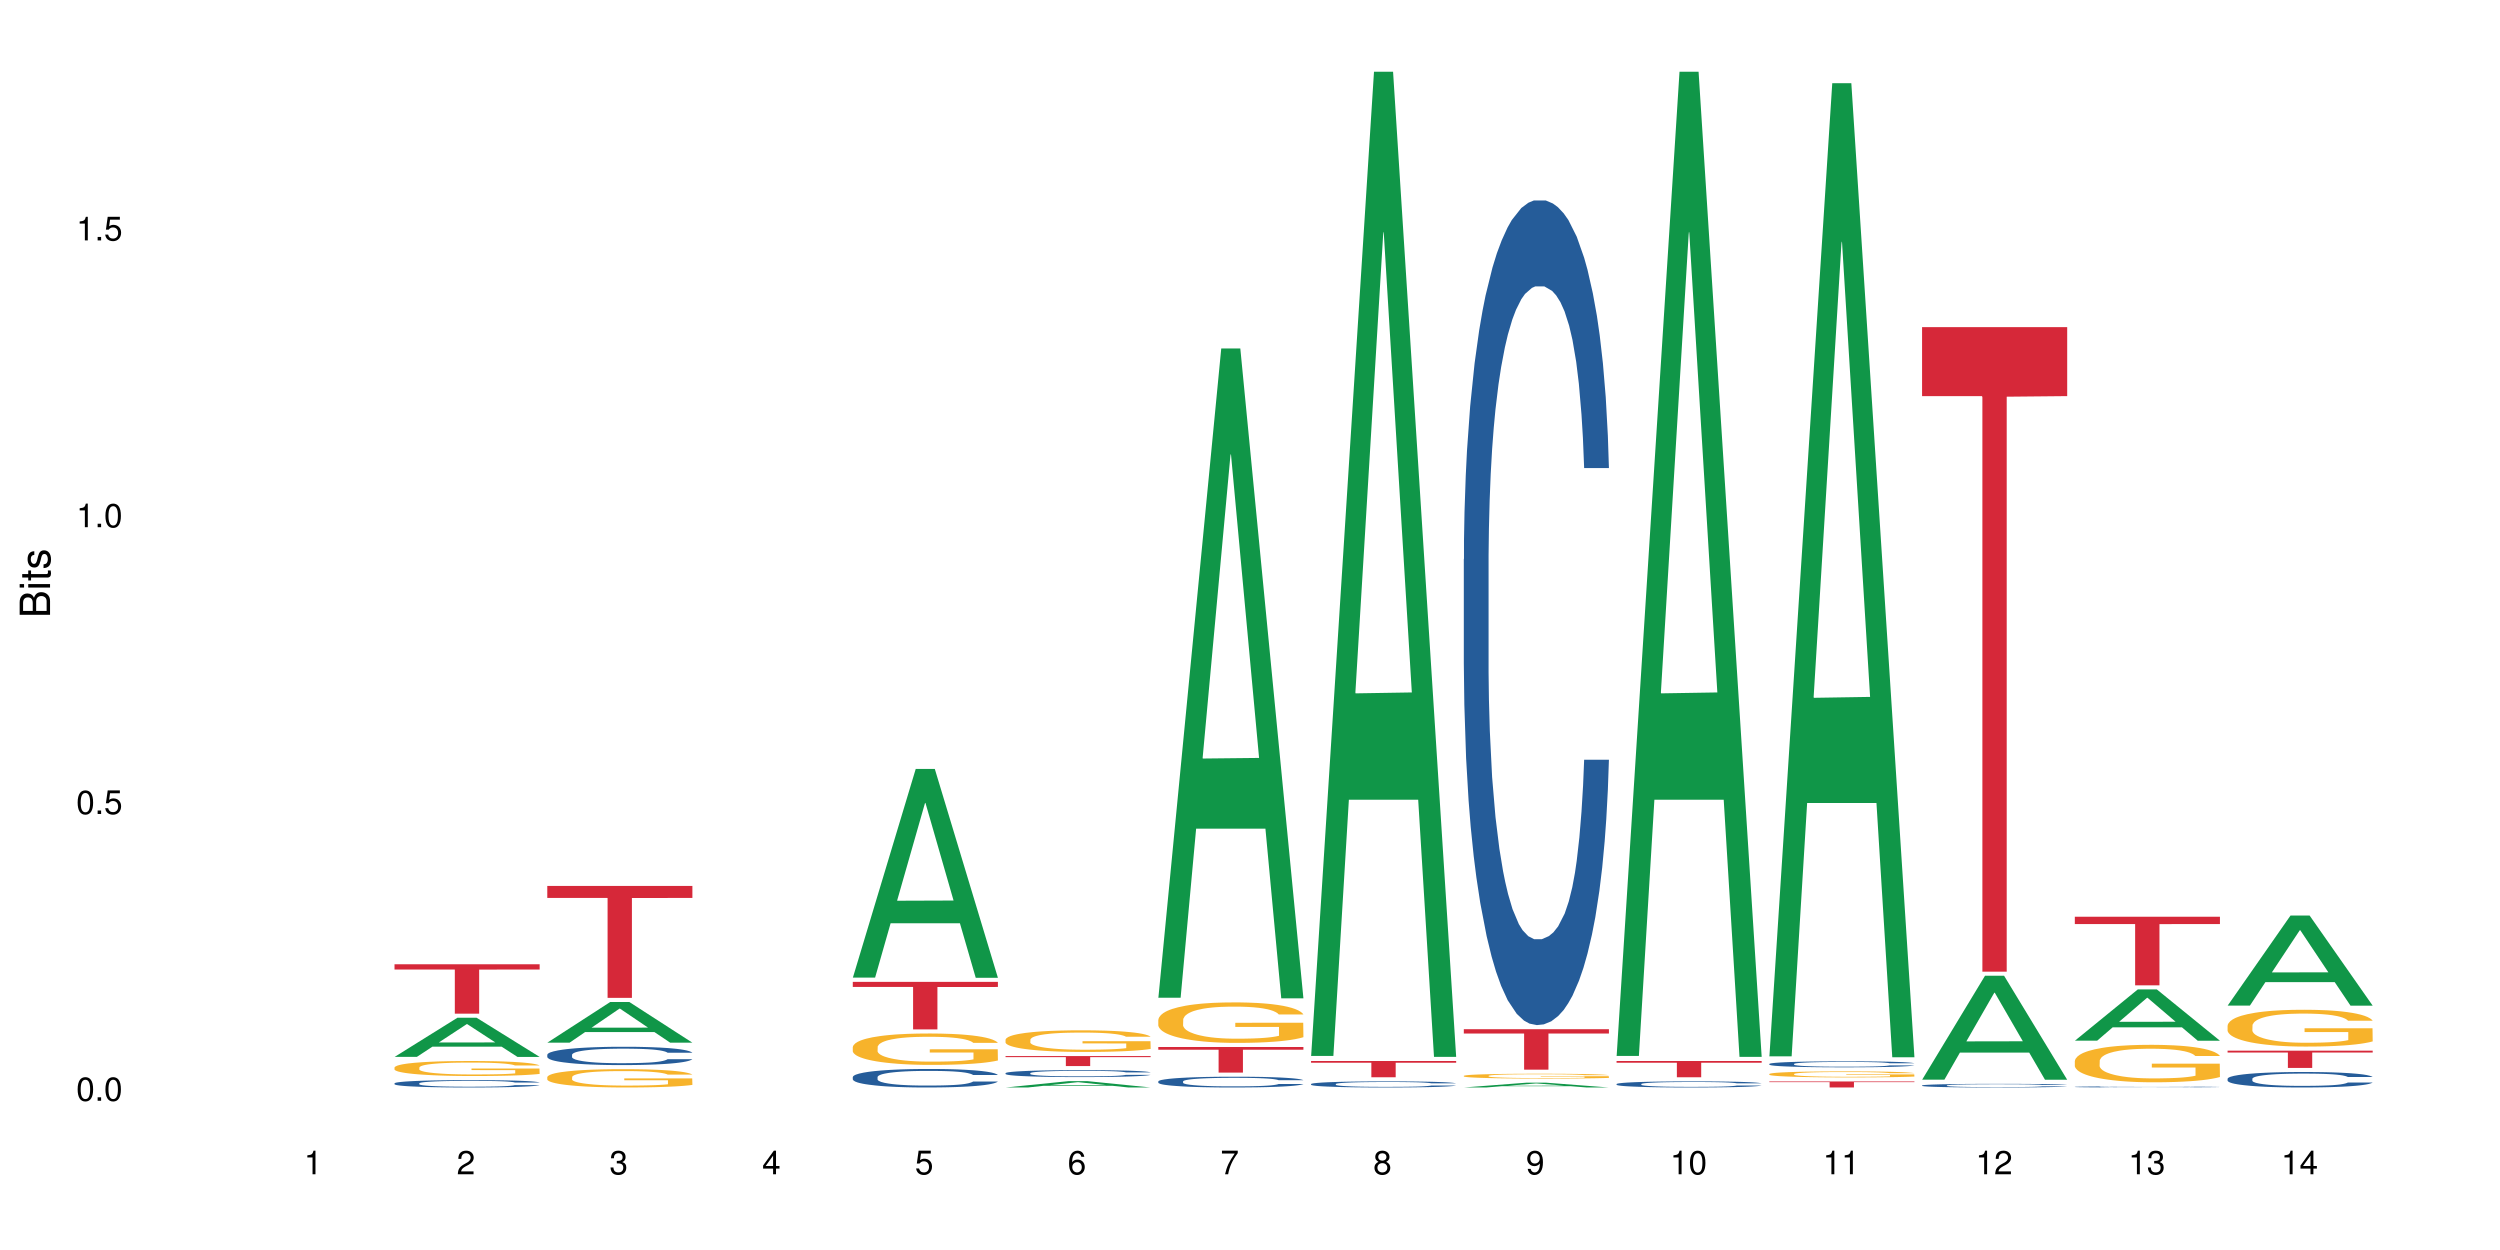 <?xml version="1.0" encoding="UTF-8"?>
<svg xmlns="http://www.w3.org/2000/svg" xmlns:xlink="http://www.w3.org/1999/xlink" width="720pt" height="360pt" viewBox="0 0 720 360" version="1.1">
<defs>
<g>
<symbol overflow="visible" id="glyph0-0">
<path style="stroke:none;" d=""/>
</symbol>
<symbol overflow="visible" id="glyph0-1">
<path style="stroke:none;" d="M 2.641 -6.797 C 2 -6.797 1.422 -6.531 1.078 -6.047 C 0.641 -5.453 0.406 -4.547 0.406 -3.297 C 0.406 -1 1.188 0.219 2.641 0.219 C 4.078 0.219 4.859 -1 4.859 -3.234 C 4.859 -4.562 4.656 -5.438 4.203 -6.047 C 3.844 -6.531 3.281 -6.797 2.641 -6.797 Z M 2.641 -6.047 C 3.547 -6.047 4 -5.125 4 -3.312 C 4 -1.375 3.562 -0.484 2.625 -0.484 C 1.734 -0.484 1.281 -1.422 1.281 -3.281 C 1.281 -5.141 1.734 -6.047 2.641 -6.047 Z M 2.641 -6.047 "/>
</symbol>
<symbol overflow="visible" id="glyph0-2">
<path style="stroke:none;" d="M 1.828 -1 L 0.828 -1 L 0.828 0 L 1.828 0 Z M 1.828 -1 "/>
</symbol>
<symbol overflow="visible" id="glyph0-3">
<path style="stroke:none;" d="M 4.562 -6.797 L 1.062 -6.797 L 0.547 -3.094 L 1.328 -3.094 C 1.719 -3.562 2.047 -3.734 2.578 -3.734 C 3.484 -3.734 4.062 -3.109 4.062 -2.094 C 4.062 -1.125 3.484 -0.531 2.578 -0.531 C 1.828 -0.531 1.375 -0.906 1.188 -1.672 L 0.328 -1.672 C 0.453 -1.109 0.547 -0.844 0.75 -0.594 C 1.125 -0.078 1.828 0.219 2.594 0.219 C 3.969 0.219 4.922 -0.781 4.922 -2.219 C 4.922 -3.562 4.031 -4.484 2.719 -4.484 C 2.25 -4.484 1.859 -4.359 1.469 -4.062 L 1.734 -5.969 L 4.562 -5.969 Z M 4.562 -6.797 "/>
</symbol>
<symbol overflow="visible" id="glyph0-4">
<path style="stroke:none;" d="M 2.484 -4.844 L 2.484 0 L 3.328 0 L 3.328 -6.797 L 2.766 -6.797 C 2.469 -5.75 2.281 -5.609 0.984 -5.453 L 0.984 -4.844 Z M 2.484 -4.844 "/>
</symbol>
<symbol overflow="visible" id="glyph0-5">
<path style="stroke:none;" d="M 4.859 -0.828 L 1.281 -0.828 C 1.359 -1.391 1.672 -1.75 2.5 -2.234 L 3.469 -2.75 C 4.406 -3.266 4.906 -3.969 4.906 -4.812 C 4.906 -5.375 4.672 -5.906 4.266 -6.266 C 3.859 -6.625 3.375 -6.797 2.719 -6.797 C 1.859 -6.797 1.219 -6.5 0.844 -5.922 C 0.609 -5.562 0.5 -5.125 0.484 -4.438 L 1.328 -4.438 C 1.359 -4.906 1.406 -5.188 1.531 -5.406 C 1.75 -5.812 2.188 -6.062 2.703 -6.062 C 3.469 -6.062 4.031 -5.516 4.031 -4.781 C 4.031 -4.25 3.719 -3.797 3.125 -3.438 L 2.234 -2.938 C 0.812 -2.141 0.406 -1.5 0.328 0 L 4.859 0 Z M 4.859 -0.828 "/>
</symbol>
<symbol overflow="visible" id="glyph0-6">
<path style="stroke:none;" d="M 2.125 -3.125 L 2.578 -3.125 C 3.516 -3.125 3.984 -2.703 3.984 -1.891 C 3.984 -1.031 3.469 -0.531 2.578 -0.531 C 1.656 -0.531 1.203 -0.984 1.156 -1.969 L 0.312 -1.969 C 0.344 -1.422 0.438 -1.078 0.609 -0.766 C 0.953 -0.109 1.625 0.219 2.547 0.219 C 3.953 0.219 4.859 -0.609 4.859 -1.906 C 4.859 -2.766 4.516 -3.25 3.703 -3.516 C 4.344 -3.766 4.656 -4.25 4.656 -4.938 C 4.656 -6.109 3.875 -6.797 2.578 -6.797 C 1.203 -6.797 0.484 -6.047 0.453 -4.609 L 1.297 -4.609 C 1.312 -5.016 1.344 -5.25 1.453 -5.453 C 1.641 -5.828 2.062 -6.062 2.594 -6.062 C 3.344 -6.062 3.797 -5.625 3.797 -4.906 C 3.797 -4.422 3.609 -4.141 3.25 -3.984 C 3.016 -3.891 2.719 -3.844 2.125 -3.844 Z M 2.125 -3.125 "/>
</symbol>
<symbol overflow="visible" id="glyph0-7">
<path style="stroke:none;" d="M 3.141 -1.625 L 3.141 0 L 3.984 0 L 3.984 -1.625 L 4.984 -1.625 L 4.984 -2.391 L 3.984 -2.391 L 3.984 -6.797 L 3.359 -6.797 L 0.266 -2.516 L 0.266 -1.625 Z M 3.141 -2.391 L 1 -2.391 L 3.141 -5.359 Z M 3.141 -2.391 "/>
</symbol>
<symbol overflow="visible" id="glyph0-8">
<path style="stroke:none;" d="M 4.781 -5.031 C 4.609 -6.141 3.891 -6.797 2.844 -6.797 C 2.094 -6.797 1.422 -6.438 1.031 -5.828 C 0.609 -5.172 0.406 -4.344 0.406 -3.094 C 0.406 -1.953 0.578 -1.234 0.984 -0.625 C 1.359 -0.078 1.953 0.219 2.703 0.219 C 3.984 0.219 4.922 -0.734 4.922 -2.078 C 4.922 -3.344 4.062 -4.234 2.844 -4.234 C 2.172 -4.234 1.641 -3.969 1.281 -3.469 C 1.281 -5.125 1.828 -6.047 2.797 -6.047 C 3.391 -6.047 3.797 -5.672 3.938 -5.031 Z M 2.734 -3.484 C 3.547 -3.484 4.062 -2.922 4.062 -2 C 4.062 -1.156 3.484 -0.531 2.703 -0.531 C 1.922 -0.531 1.328 -1.188 1.328 -2.047 C 1.328 -2.891 1.906 -3.484 2.734 -3.484 Z M 2.734 -3.484 "/>
</symbol>
<symbol overflow="visible" id="glyph0-9">
<path style="stroke:none;" d="M 4.984 -6.797 L 0.438 -6.797 L 0.438 -5.969 L 4.109 -5.969 C 2.5 -3.656 1.828 -2.234 1.328 0 L 2.219 0 C 2.594 -2.172 3.453 -4.047 4.984 -6.094 Z M 4.984 -6.797 "/>
</symbol>
<symbol overflow="visible" id="glyph0-10">
<path style="stroke:none;" d="M 3.75 -3.578 C 4.453 -4 4.688 -4.344 4.688 -4.984 C 4.688 -6.047 3.844 -6.797 2.641 -6.797 C 1.438 -6.797 0.594 -6.047 0.594 -4.984 C 0.594 -4.359 0.828 -4.016 1.516 -3.578 C 0.734 -3.203 0.359 -2.641 0.359 -1.891 C 0.359 -0.641 1.297 0.219 2.641 0.219 C 3.984 0.219 4.922 -0.641 4.922 -1.875 C 4.922 -2.641 4.531 -3.203 3.75 -3.578 Z M 2.641 -6.047 C 3.359 -6.047 3.812 -5.625 3.812 -4.969 C 3.812 -4.344 3.344 -3.922 2.641 -3.922 C 1.922 -3.922 1.453 -4.344 1.453 -4.984 C 1.453 -5.625 1.922 -6.047 2.641 -6.047 Z M 2.641 -3.203 C 3.484 -3.203 4.062 -2.672 4.062 -1.875 C 4.062 -1.062 3.484 -0.531 2.625 -0.531 C 1.797 -0.531 1.219 -1.078 1.219 -1.875 C 1.219 -2.672 1.797 -3.203 2.641 -3.203 Z M 2.641 -3.203 "/>
</symbol>
<symbol overflow="visible" id="glyph0-11">
<path style="stroke:none;" d="M 0.516 -1.547 C 0.672 -0.438 1.406 0.219 2.438 0.219 C 3.188 0.219 3.859 -0.141 4.266 -0.75 C 4.688 -1.406 4.891 -2.25 4.891 -3.484 C 4.891 -4.625 4.703 -5.359 4.312 -5.953 C 3.938 -6.5 3.344 -6.797 2.594 -6.797 C 1.297 -6.797 0.359 -5.844 0.359 -4.516 C 0.359 -3.25 1.234 -2.344 2.453 -2.344 C 3.094 -2.344 3.562 -2.578 4.016 -3.109 C 4 -1.453 3.469 -0.531 2.5 -0.531 C 1.906 -0.531 1.484 -0.906 1.359 -1.547 Z M 2.578 -6.062 C 3.375 -6.062 3.969 -5.406 3.969 -4.531 C 3.969 -3.688 3.375 -3.094 2.547 -3.094 C 1.734 -3.094 1.234 -3.672 1.234 -4.578 C 1.234 -5.438 1.797 -6.062 2.578 -6.062 Z M 2.578 -6.062 "/>
</symbol>
<symbol overflow="visible" id="glyph1-0">
<path style="stroke:none;" d=""/>
</symbol>
<symbol overflow="visible" id="glyph1-1">
<path style="stroke:none;" d="M 0 -0.953 L 0 -4.891 C 0 -5.719 -0.234 -6.344 -0.734 -6.797 C -1.188 -7.234 -1.812 -7.469 -2.5 -7.469 C -3.547 -7.469 -4.188 -7 -4.625 -5.875 C -4.984 -6.672 -5.641 -7.094 -6.531 -7.094 C -7.156 -7.094 -7.734 -6.859 -8.141 -6.391 C -8.562 -5.938 -8.75 -5.344 -8.75 -4.5 L -8.75 -0.953 Z M -4.984 -2.062 L -7.766 -2.062 L -7.766 -4.219 C -7.766 -4.844 -7.688 -5.203 -7.453 -5.5 C -7.219 -5.812 -6.859 -5.969 -6.375 -5.969 C -5.906 -5.969 -5.531 -5.812 -5.297 -5.5 C -5.062 -5.203 -4.984 -4.844 -4.984 -4.219 Z M -0.984 -2.062 L -4 -2.062 L -4 -4.781 C -4 -5.328 -3.859 -5.688 -3.578 -5.953 C -3.297 -6.219 -2.922 -6.359 -2.484 -6.359 C -2.062 -6.359 -1.688 -6.219 -1.406 -5.953 C -1.109 -5.688 -0.984 -5.328 -0.984 -4.781 Z M -0.984 -2.062 "/>
</symbol>
<symbol overflow="visible" id="glyph1-2">
<path style="stroke:none;" d="M -6.281 -1.797 L -6.281 -0.797 L 0 -0.797 L 0 -1.797 Z M -8.75 -1.797 L -8.75 -0.797 L -7.484 -0.797 L -7.484 -1.797 Z M -8.75 -1.797 "/>
</symbol>
<symbol overflow="visible" id="glyph1-3">
<path style="stroke:none;" d="M -6.281 -3.047 L -6.281 -2.016 L -8.016 -2.016 L -8.016 -1.016 L -6.281 -1.016 L -6.281 -0.172 L -5.469 -0.172 L -5.469 -1.016 L -0.719 -1.016 C -0.078 -1.016 0.281 -1.453 0.281 -2.234 C 0.281 -2.469 0.25 -2.719 0.188 -3.047 L -0.641 -3.047 C -0.609 -2.922 -0.594 -2.766 -0.594 -2.562 C -0.594 -2.141 -0.719 -2.016 -1.156 -2.016 L -5.469 -2.016 L -5.469 -3.047 Z M -6.281 -3.047 "/>
</symbol>
<symbol overflow="visible" id="glyph1-4">
<path style="stroke:none;" d="M -4.531 -5.25 C -5.766 -5.25 -6.469 -4.422 -6.469 -2.969 C -6.469 -1.516 -5.719 -0.562 -4.547 -0.562 C -3.562 -0.562 -3.094 -1.062 -2.734 -2.562 L -2.516 -3.484 C -2.344 -4.188 -2.094 -4.469 -1.625 -4.469 C -1.047 -4.469 -0.641 -3.875 -0.641 -3 C -0.641 -2.453 -0.797 -2 -1.062 -1.75 C -1.25 -1.594 -1.422 -1.531 -1.875 -1.469 L -1.875 -0.406 C -0.422 -0.453 0.281 -1.266 0.281 -2.922 C 0.281 -4.5 -0.5 -5.516 -1.719 -5.516 C -2.656 -5.516 -3.172 -4.984 -3.469 -3.734 L -3.703 -2.766 C -3.891 -1.953 -4.156 -1.609 -4.594 -1.609 C -5.172 -1.609 -5.547 -2.125 -5.547 -2.938 C -5.547 -3.75 -5.203 -4.172 -4.531 -4.203 Z M -4.531 -5.25 "/>
</symbol>
</g>
</defs>
<g id="surface50178">
<rect x="0" y="0" width="720" height="360" style="fill:rgb(100%,100%,100%);fill-opacity:1;stroke:none;"/>
<path style=" stroke:none;fill-rule:nonzero;fill:rgb(6.275%,58.824%,28.235%);fill-opacity:1;" d="M 113.621 304.387 L 113.668 304.375 L 131.75 293.102 L 137.242 293.102 L 155.418 304.395 L 149.031 304.395 L 144.477 301.449 L 124.52 301.449 L 120.051 304.387 L 113.621 304.387 L 126.438 300.23 L 142.645 300.219 L 134.562 294.949 L 134.477 294.938 L 134.387 294.969 L 126.395 300.219 L 126.438 300.23 Z M 113.621 304.387 "/>
<path style=" stroke:none;fill-rule:nonzero;fill:rgb(14.51%,36.078%,60%);fill-opacity:1;" d="M 113.621 311.996 L 113.672 311.992 L 113.672 311.945 L 113.828 311.871 L 114.184 311.781 L 114.539 311.715 L 115.457 311.602 L 116.73 311.488 L 118.059 311.406 L 119.023 311.355 L 119.891 311.316 L 121.879 311.242 L 123.152 311.207 L 124.531 311.172 L 126.211 311.141 L 127.434 311.121 L 130.188 311.09 L 132.227 311.078 L 133.805 311.07 L 137.223 311.07 L 139.258 311.078 L 140.738 311.09 L 142.367 311.105 L 143.746 311.121 L 146.141 311.164 L 148.281 311.219 L 149.25 311.25 L 150.777 311.309 L 151.949 311.367 L 152.766 311.418 L 153.684 311.488 L 154.5 311.578 L 155.109 311.676 L 155.418 311.762 L 148.281 311.762 L 147.926 311.684 L 147.516 311.621 L 146.75 311.543 L 145.988 311.484 L 144.918 311.43 L 143.949 311.395 L 142.625 311.355 L 141.453 311.332 L 140.227 311.316 L 139.055 311.305 L 136.812 311.293 L 134.215 311.293 L 133.246 311.297 L 131.258 311.312 L 130.188 311.324 L 128.66 311.352 L 127.59 311.379 L 126.312 311.418 L 125.449 311.449 L 124.379 311.5 L 123.613 311.543 L 122.746 311.609 L 122.234 311.656 L 121.777 311.711 L 121.371 311.777 L 121.062 311.844 L 120.859 311.914 L 120.758 311.984 L 120.758 312.285 L 120.859 312.355 L 121.113 312.438 L 121.777 312.559 L 122.746 312.66 L 123.867 312.742 L 124.938 312.801 L 125.551 312.828 L 126.363 312.859 L 127.641 312.898 L 129.473 312.934 L 130.543 312.949 L 132.176 312.965 L 133.855 312.973 L 136.098 312.973 L 138.086 312.965 L 139.414 312.957 L 140.789 312.941 L 142.676 312.91 L 143.848 312.879 L 144.867 312.84 L 145.629 312.805 L 146.141 312.773 L 146.906 312.711 L 147.516 312.645 L 147.977 312.578 L 148.281 312.512 L 155.418 312.512 L 155.109 312.59 L 154.652 312.664 L 154.191 312.723 L 153.48 312.789 L 152.664 312.852 L 151.492 312.918 L 150.523 312.961 L 149.25 313.012 L 148.078 313.047 L 146.805 313.082 L 144.918 313.121 L 143.695 313.141 L 142.367 313.156 L 140.789 313.172 L 138.801 313.188 L 136.66 313.195 L 134.672 313.195 L 132.531 313.191 L 130.953 313.184 L 128.863 313.168 L 126.262 313.133 L 124.379 313.094 L 122.898 313.059 L 121.625 313.02 L 120.199 312.965 L 118.363 312.883 L 117.242 312.816 L 116.477 312.762 L 115.609 312.684 L 115 312.617 L 114.285 312.508 L 113.777 312.371 L 113.621 312.262 Z M 113.621 311.996 "/>
<path style=" stroke:none;fill-rule:nonzero;fill:rgb(96.863%,70.196%,16.863%);fill-opacity:1;" d="M 113.621 307.422 L 113.672 307.418 L 113.672 307.34 L 113.879 307.164 L 114.387 306.918 L 115.051 306.715 L 115.762 306.559 L 116.223 306.477 L 116.988 306.355 L 117.648 306.27 L 119.332 306.09 L 121.473 305.926 L 122.645 305.855 L 123.969 305.789 L 125.855 305.711 L 126.723 305.684 L 129.371 305.621 L 132.379 305.582 L 135.691 305.57 L 137.223 305.574 L 139.312 305.59 L 142.164 305.633 L 143.797 305.672 L 145.07 305.711 L 146.395 305.766 L 148.027 305.844 L 149.555 305.938 L 150.777 306.031 L 152 306.152 L 153.02 306.277 L 153.887 306.414 L 154.652 306.582 L 155.109 306.719 L 155.418 306.859 L 148.332 306.859 L 147.926 306.719 L 147.465 306.613 L 146.699 306.484 L 145.938 306.387 L 145.172 306.312 L 143.746 306.211 L 142.523 306.148 L 140.992 306.09 L 139.516 306.055 L 137.832 306.031 L 136.812 306.023 L 134.113 306.023 L 131.664 306.051 L 130.238 306.082 L 129.219 306.117 L 127.793 306.176 L 126.926 306.223 L 126.414 306.254 L 124.887 306.375 L 123.867 306.488 L 123.305 306.562 L 122.594 306.68 L 122.082 306.785 L 121.523 306.945 L 121.219 307.062 L 120.809 307.332 L 120.758 308.043 L 120.91 308.191 L 121.219 308.355 L 121.625 308.496 L 122.234 308.648 L 122.848 308.762 L 123.918 308.918 L 124.836 309.02 L 125.551 309.086 L 126.926 309.191 L 127.484 309.227 L 128.812 309.301 L 130.188 309.355 L 131.871 309.402 L 133.145 309.426 L 135.184 309.445 L 137.781 309.445 L 140.84 309.422 L 142.777 309.391 L 144.102 309.359 L 144.969 309.332 L 146.039 309.289 L 146.805 309.246 L 147.516 309.203 L 148.383 309.137 L 148.383 308.191 L 135.793 308.188 L 135.793 307.746 L 155.367 307.742 L 155.418 309.289 L 154.348 309.395 L 153.02 309.496 L 151.746 309.574 L 150.422 309.645 L 148.535 309.719 L 147.008 309.766 L 144.664 309.82 L 142.523 309.855 L 140.277 309.879 L 138.293 309.891 L 135.945 309.895 L 133.855 309.887 L 131.613 309.863 L 129.832 309.832 L 128.199 309.793 L 126.57 309.742 L 124.531 309.66 L 123.203 309.59 L 121.828 309.508 L 120.453 309.41 L 119.23 309.305 L 118.414 309.219 L 117.598 309.125 L 116.73 309.008 L 115.918 308.871 L 115.305 308.75 L 114.742 308.613 L 114.336 308.48 L 113.93 308.305 L 113.727 308.16 L 113.621 308.039 Z M 113.621 307.422 "/>
<path style=" stroke:none;fill-rule:nonzero;fill:rgb(83.922%,15.686%,22.353%);fill-opacity:1;" d="M 113.621 277.703 L 155.418 277.703 L 155.418 279.227 L 138 279.238 L 138 291.93 L 130.988 291.93 L 130.988 279.254 L 130.887 279.227 L 113.621 279.227 Z M 113.621 277.703 "/>
<path style=" stroke:none;fill-rule:nonzero;fill:rgb(6.275%,58.824%,28.235%);fill-opacity:1;" d="M 157.617 300.285 L 157.66 300.273 L 175.746 288.57 L 181.238 288.57 L 199.41 300.297 L 193.023 300.297 L 188.469 297.234 L 168.512 297.234 L 164.047 300.285 L 157.617 300.285 L 170.43 295.969 L 186.641 295.957 L 178.559 290.488 L 178.469 290.477 L 178.379 290.508 L 170.387 295.957 L 170.43 295.969 Z M 157.617 300.285 "/>
<path style=" stroke:none;fill-rule:nonzero;fill:rgb(14.51%,36.078%,60%);fill-opacity:1;" d="M 157.617 303.766 L 157.668 303.762 L 157.668 303.645 L 157.82 303.461 L 158.176 303.23 L 158.535 303.07 L 159.449 302.789 L 160.727 302.512 L 162.051 302.301 L 163.02 302.176 L 163.887 302.078 L 165.871 301.898 L 167.148 301.809 L 168.523 301.727 L 170.207 301.645 L 171.43 301.598 L 174.18 301.52 L 176.219 301.484 L 177.801 301.473 L 181.215 301.473 L 183.254 301.488 L 184.73 301.516 L 186.363 301.555 L 187.738 301.598 L 190.133 301.703 L 192.273 301.836 L 193.242 301.914 L 194.773 302.062 L 195.945 302.207 L 196.758 302.336 L 197.676 302.512 L 198.492 302.73 L 199.105 302.977 L 199.41 303.184 L 192.273 303.184 L 191.918 302.988 L 191.512 302.84 L 190.746 302.645 L 189.98 302.504 L 188.91 302.363 L 187.941 302.27 L 186.617 302.18 L 185.445 302.121 L 184.223 302.078 L 183.051 302.051 L 180.805 302.02 L 178.207 302.02 L 177.238 302.031 L 175.25 302.07 L 174.18 302.102 L 172.652 302.172 L 171.582 302.234 L 170.309 302.328 L 169.441 302.41 L 168.371 302.535 L 167.605 302.648 L 166.738 302.805 L 166.23 302.926 L 165.77 303.062 L 165.363 303.223 L 165.059 303.391 L 164.855 303.57 L 164.75 303.742 L 164.75 304.488 L 164.855 304.664 L 165.109 304.867 L 165.77 305.16 L 166.738 305.414 L 167.859 305.617 L 168.93 305.762 L 169.543 305.828 L 170.359 305.906 L 171.633 306.004 L 173.469 306.102 L 174.539 306.137 L 176.168 306.176 L 177.852 306.195 L 180.094 306.195 L 182.082 306.176 L 183.406 306.152 L 184.781 306.113 L 186.668 306.031 L 187.84 305.957 L 188.859 305.863 L 189.625 305.773 L 190.133 305.695 L 190.898 305.547 L 191.512 305.383 L 191.969 305.211 L 192.273 305.047 L 199.41 305.047 L 199.105 305.242 L 198.645 305.43 L 198.188 305.57 L 197.473 305.738 L 196.656 305.887 L 195.484 306.055 L 194.516 306.168 L 193.242 306.289 L 192.07 306.379 L 190.797 306.461 L 188.91 306.559 L 187.688 306.605 L 186.363 306.648 L 184.781 306.688 L 182.793 306.723 L 180.652 306.742 L 178.664 306.746 L 176.523 306.734 L 174.945 306.719 L 172.855 306.672 L 170.258 306.586 L 168.371 306.496 L 166.891 306.402 L 165.617 306.309 L 164.191 306.176 L 162.355 305.965 L 161.234 305.801 L 160.469 305.664 L 159.605 305.477 L 158.992 305.309 L 158.277 305.039 L 157.77 304.695 L 157.617 304.43 Z M 157.617 303.766 "/>
<path style=" stroke:none;fill-rule:nonzero;fill:rgb(96.863%,70.196%,16.863%);fill-opacity:1;" d="M 157.617 310.18 L 157.668 310.176 L 157.668 310.078 L 157.871 309.863 L 158.379 309.562 L 159.043 309.316 L 159.758 309.125 L 160.215 309.023 L 160.98 308.879 L 161.641 308.773 L 163.324 308.559 L 165.465 308.355 L 166.637 308.27 L 167.961 308.188 L 169.848 308.094 L 170.715 308.059 L 173.363 307.984 L 176.371 307.934 L 179.684 307.922 L 181.215 307.926 L 183.305 307.945 L 186.156 307.996 L 187.789 308.047 L 189.062 308.094 L 190.387 308.156 L 192.02 308.254 L 193.547 308.367 L 194.773 308.484 L 195.996 308.629 L 197.016 308.781 L 197.879 308.953 L 198.645 309.152 L 199.105 309.324 L 199.41 309.492 L 192.324 309.492 L 191.918 309.324 L 191.457 309.191 L 190.695 309.035 L 189.93 308.918 L 189.164 308.828 L 187.738 308.703 L 186.516 308.625 L 184.984 308.559 L 183.508 308.512 L 181.824 308.484 L 180.805 308.477 L 178.105 308.477 L 175.66 308.508 L 174.23 308.547 L 173.211 308.586 L 171.785 308.656 L 170.918 308.715 L 170.41 308.754 L 168.879 308.902 L 167.859 309.039 L 167.301 309.129 L 166.586 309.273 L 166.078 309.406 L 165.516 309.598 L 165.211 309.742 L 164.801 310.07 L 164.75 310.938 L 164.906 311.121 L 165.211 311.316 L 165.617 311.492 L 166.23 311.672 L 166.84 311.812 L 167.91 312 L 168.828 312.125 L 169.543 312.207 L 170.918 312.34 L 171.48 312.383 L 172.805 312.469 L 174.18 312.535 L 175.863 312.594 L 177.137 312.621 L 179.176 312.648 L 181.773 312.648 L 184.832 312.617 L 186.77 312.578 L 188.094 312.539 L 188.961 312.508 L 190.031 312.453 L 190.797 312.406 L 191.512 312.352 L 192.375 312.27 L 192.375 311.121 L 179.789 311.113 L 179.789 310.574 L 199.359 310.57 L 199.41 312.453 L 198.34 312.586 L 197.016 312.711 L 195.738 312.805 L 194.414 312.887 L 192.527 312.98 L 191 313.035 L 188.656 313.105 L 186.516 313.148 L 184.273 313.176 L 182.285 313.191 L 179.941 313.195 L 177.852 313.188 L 175.609 313.156 L 173.824 313.117 L 172.191 313.07 L 170.562 313.008 L 168.523 312.906 L 167.199 312.824 L 165.82 312.723 L 164.445 312.602 L 163.223 312.473 L 162.406 312.371 L 161.59 312.258 L 160.727 312.113 L 159.91 311.949 L 159.297 311.797 L 158.738 311.629 L 158.328 311.473 L 157.922 311.254 L 157.719 311.082 L 157.617 310.934 Z M 157.617 310.18 "/>
<path style=" stroke:none;fill-rule:nonzero;fill:rgb(83.922%,15.686%,22.353%);fill-opacity:1;" d="M 157.617 255.148 L 199.41 255.148 L 199.41 258.602 L 181.992 258.633 L 181.992 287.395 L 174.984 287.395 L 174.984 258.66 L 174.883 258.602 L 157.617 258.602 Z M 157.617 255.148 "/>
<path style=" stroke:none;fill-rule:nonzero;fill:rgb(6.275%,58.824%,28.235%);fill-opacity:1;" d="M 245.602 281.547 L 245.648 281.492 L 263.73 221.453 L 269.223 221.453 L 287.398 281.605 L 281.012 281.605 L 276.457 265.902 L 256.496 265.902 L 252.031 281.547 L 245.602 281.547 L 258.418 259.41 L 274.625 259.352 L 266.543 231.281 L 266.457 231.227 L 266.367 231.395 L 258.375 259.352 L 258.418 259.41 Z M 245.602 281.547 "/>
<path style=" stroke:none;fill-rule:nonzero;fill:rgb(14.51%,36.078%,60%);fill-opacity:1;" d="M 245.602 310.184 L 245.652 310.18 L 245.652 310.062 L 245.809 309.879 L 246.164 309.645 L 246.52 309.484 L 247.438 309.195 L 248.711 308.918 L 250.035 308.703 L 251.004 308.578 L 251.871 308.48 L 253.859 308.301 L 255.133 308.207 L 256.512 308.125 L 258.191 308.043 L 259.414 307.992 L 262.168 307.914 L 264.207 307.883 L 265.785 307.867 L 269.199 307.867 L 271.238 307.887 L 272.719 307.91 L 274.348 307.949 L 275.727 307.992 L 278.121 308.102 L 280.262 308.238 L 281.23 308.316 L 282.758 308.465 L 283.93 308.613 L 284.746 308.738 L 285.664 308.918 L 286.48 309.137 L 287.09 309.387 L 287.398 309.598 L 280.262 309.598 L 279.906 309.402 L 279.496 309.25 L 278.73 309.051 L 277.969 308.91 L 276.898 308.77 L 275.93 308.676 L 274.605 308.582 L 273.43 308.523 L 272.207 308.48 L 271.035 308.449 L 268.793 308.422 L 266.195 308.422 L 265.227 308.43 L 263.238 308.469 L 262.168 308.504 L 260.637 308.574 L 259.566 308.637 L 258.293 308.734 L 257.426 308.816 L 256.355 308.941 L 255.594 309.055 L 254.727 309.215 L 254.215 309.336 L 253.758 309.473 L 253.352 309.637 L 253.043 309.805 L 252.84 309.984 L 252.738 310.16 L 252.738 310.918 L 252.84 311.09 L 253.094 311.297 L 253.758 311.594 L 254.727 311.852 L 255.848 312.055 L 256.918 312.203 L 257.531 312.27 L 258.344 312.348 L 259.617 312.445 L 261.453 312.543 L 262.523 312.582 L 264.156 312.621 L 265.836 312.641 L 268.078 312.641 L 270.066 312.621 L 271.395 312.598 L 272.77 312.559 L 274.656 312.477 L 275.828 312.398 L 276.848 312.305 L 277.609 312.211 L 278.121 312.133 L 278.887 311.984 L 279.496 311.816 L 279.957 311.648 L 280.262 311.48 L 287.398 311.48 L 287.09 311.676 L 286.633 311.867 L 286.172 312.008 L 285.461 312.176 L 284.645 312.328 L 283.473 312.5 L 282.504 312.609 L 281.23 312.734 L 280.059 312.824 L 278.781 312.91 L 276.898 313.004 L 275.676 313.055 L 274.348 313.098 L 272.77 313.137 L 270.781 313.172 L 268.641 313.191 L 266.652 313.195 L 264.512 313.188 L 262.934 313.168 L 260.844 313.121 L 258.242 313.035 L 256.355 312.941 L 254.879 312.852 L 253.605 312.754 L 252.18 312.621 L 250.344 312.406 L 249.223 312.242 L 248.457 312.105 L 247.59 311.914 L 246.98 311.746 L 246.266 311.473 L 245.754 311.125 L 245.602 310.859 Z M 245.602 310.184 "/>
<path style=" stroke:none;fill-rule:nonzero;fill:rgb(96.863%,70.196%,16.863%);fill-opacity:1;" d="M 245.602 301.52 L 245.652 301.512 L 245.652 301.348 L 245.859 300.977 L 246.367 300.461 L 247.031 300.043 L 247.742 299.711 L 248.203 299.539 L 248.965 299.289 L 249.629 299.109 L 251.312 298.734 L 253.453 298.391 L 254.625 298.242 L 255.949 298.102 L 257.836 297.941 L 258.703 297.887 L 261.352 297.754 L 264.359 297.672 L 267.672 297.645 L 269.199 297.652 L 271.289 297.688 L 274.145 297.777 L 275.777 297.859 L 277.051 297.941 L 278.375 298.051 L 280.008 298.215 L 281.535 298.414 L 282.758 298.613 L 283.98 298.859 L 285 299.125 L 285.867 299.414 L 286.633 299.762 L 287.09 300.051 L 287.398 300.34 L 280.312 300.34 L 279.906 300.051 L 279.445 299.828 L 278.68 299.555 L 277.918 299.355 L 277.152 299.199 L 275.727 298.984 L 274.5 298.852 L 272.973 298.734 L 271.496 298.66 L 269.812 298.613 L 268.793 298.598 L 266.094 298.598 L 263.645 298.652 L 262.219 298.719 L 261.199 298.785 L 259.773 298.91 L 258.906 299.008 L 258.395 299.074 L 256.867 299.332 L 255.848 299.562 L 255.285 299.719 L 254.574 299.969 L 254.062 300.191 L 253.504 300.52 L 253.195 300.77 L 252.789 301.332 L 252.738 302.816 L 252.891 303.133 L 253.195 303.469 L 253.605 303.766 L 254.215 304.082 L 254.828 304.32 L 255.898 304.645 L 256.816 304.859 L 257.531 305 L 258.906 305.223 L 259.465 305.297 L 260.793 305.445 L 262.168 305.559 L 263.848 305.66 L 265.125 305.707 L 267.164 305.75 L 269.762 305.75 L 272.82 305.699 L 274.758 305.633 L 276.082 305.566 L 276.949 305.512 L 278.02 305.418 L 278.781 305.336 L 279.496 305.246 L 280.363 305.105 L 280.363 303.133 L 267.773 303.121 L 267.773 302.199 L 287.344 302.188 L 287.398 305.418 L 286.328 305.641 L 285 305.855 L 283.727 306.023 L 282.402 306.164 L 280.516 306.32 L 278.988 306.418 L 276.641 306.535 L 274.5 306.609 L 272.258 306.66 L 270.27 306.684 L 267.926 306.691 L 265.836 306.676 L 263.594 306.625 L 261.812 306.559 L 260.18 306.477 L 258.547 306.371 L 256.512 306.195 L 255.184 306.055 L 253.809 305.883 L 252.434 305.676 L 251.211 305.453 L 250.395 305.277 L 249.578 305.082 L 248.711 304.832 L 247.895 304.551 L 247.285 304.297 L 246.723 304.008 L 246.316 303.734 L 245.91 303.363 L 245.703 303.066 L 245.602 302.809 Z M 245.602 301.52 "/>
<path style=" stroke:none;fill-rule:nonzero;fill:rgb(83.922%,15.686%,22.353%);fill-opacity:1;" d="M 245.602 282.781 L 287.398 282.781 L 287.398 284.246 L 269.977 284.258 L 269.977 296.473 L 262.969 296.473 L 262.969 284.27 L 262.867 284.246 L 245.602 284.246 Z M 245.602 282.781 "/>
<path style=" stroke:none;fill-rule:nonzero;fill:rgb(6.275%,58.824%,28.235%);fill-opacity:1;" d="M 289.598 313.195 L 289.641 313.191 L 307.727 311.371 L 313.219 311.371 L 331.391 313.195 L 325.004 313.195 L 320.449 312.719 L 300.492 312.719 L 296.027 313.195 L 289.598 313.195 L 302.41 312.523 L 318.621 312.52 L 310.539 311.668 L 310.449 311.668 L 310.359 311.672 L 302.367 312.52 L 302.41 312.523 Z M 289.598 313.195 "/>
<path style=" stroke:none;fill-rule:nonzero;fill:rgb(14.51%,36.078%,60%);fill-opacity:1;" d="M 289.598 309.066 L 289.648 309.066 L 289.648 309.02 L 289.801 308.953 L 290.156 308.863 L 290.516 308.805 L 291.43 308.695 L 292.707 308.59 L 294.031 308.512 L 295 308.465 L 295.867 308.426 L 297.852 308.359 L 299.129 308.324 L 300.504 308.293 L 302.184 308.262 L 303.41 308.242 L 306.16 308.215 L 308.199 308.203 L 309.781 308.195 L 313.195 308.195 L 315.234 308.203 L 316.711 308.215 L 318.344 308.227 L 319.719 308.242 L 322.113 308.285 L 324.254 308.336 L 325.223 308.363 L 326.75 308.422 L 327.926 308.477 L 328.738 308.523 L 329.656 308.59 L 330.473 308.672 L 331.086 308.766 L 331.391 308.844 L 324.254 308.844 L 323.898 308.773 L 323.488 308.715 L 322.727 308.641 L 321.961 308.586 L 320.891 308.535 L 319.922 308.5 L 318.598 308.465 L 317.426 308.445 L 316.203 308.426 L 315.027 308.414 L 312.785 308.406 L 310.188 308.406 L 309.219 308.41 L 307.23 308.422 L 306.16 308.438 L 304.633 308.461 L 303.562 308.484 L 302.289 308.523 L 301.422 308.555 L 300.352 308.602 L 299.586 308.645 L 298.719 308.703 L 298.211 308.75 L 297.75 308.801 L 297.344 308.859 L 297.039 308.926 L 296.832 308.992 L 296.73 309.059 L 296.73 309.34 L 296.832 309.406 L 297.09 309.484 L 297.75 309.594 L 298.719 309.691 L 299.84 309.77 L 300.91 309.824 L 301.523 309.848 L 302.34 309.879 L 303.613 309.914 L 305.449 309.953 L 306.52 309.965 L 308.148 309.98 L 309.832 309.988 L 312.074 309.988 L 314.062 309.98 L 315.387 309.973 L 316.762 309.957 L 318.648 309.926 L 319.82 309.898 L 320.84 309.863 L 321.605 309.828 L 322.113 309.797 L 322.879 309.742 L 323.488 309.68 L 323.949 309.617 L 324.254 309.555 L 331.391 309.555 L 331.086 309.625 L 330.625 309.699 L 330.168 309.75 L 329.453 309.816 L 328.637 309.871 L 327.465 309.934 L 326.496 309.977 L 325.223 310.023 L 324.051 310.059 L 322.777 310.09 L 320.891 310.125 L 319.668 310.145 L 318.344 310.16 L 316.762 310.176 L 314.773 310.188 L 312.633 310.195 L 310.645 310.195 L 308.504 310.191 L 306.926 310.188 L 304.836 310.168 L 302.234 310.137 L 300.352 310.102 L 298.871 310.066 L 297.598 310.031 L 296.172 309.98 L 294.336 309.902 L 293.215 309.84 L 292.449 309.789 L 291.586 309.715 L 290.973 309.652 L 290.258 309.551 L 289.75 309.418 L 289.598 309.32 Z M 289.598 309.066 "/>
<path style=" stroke:none;fill-rule:nonzero;fill:rgb(96.863%,70.196%,16.863%);fill-opacity:1;" d="M 289.598 299.402 L 289.648 299.395 L 289.648 299.281 L 289.852 299.023 L 290.359 298.672 L 291.023 298.383 L 291.738 298.152 L 292.195 298.035 L 292.961 297.863 L 293.621 297.738 L 295.305 297.48 L 297.445 297.242 L 298.617 297.141 L 299.941 297.043 L 301.828 296.934 L 302.695 296.895 L 305.344 296.805 L 308.352 296.746 L 311.664 296.73 L 313.195 296.734 L 315.285 296.758 L 318.137 296.82 L 319.77 296.879 L 321.043 296.934 L 322.367 297.008 L 324 297.125 L 325.527 297.262 L 326.75 297.395 L 327.977 297.566 L 328.996 297.75 L 329.859 297.949 L 330.625 298.188 L 331.086 298.387 L 331.391 298.586 L 324.305 298.586 L 323.898 298.387 L 323.438 298.234 L 322.676 298.047 L 321.91 297.91 L 321.145 297.801 L 319.719 297.652 L 318.496 297.562 L 316.965 297.48 L 315.488 297.43 L 313.805 297.395 L 312.785 297.387 L 310.086 297.387 L 307.641 297.426 L 306.211 297.469 L 305.191 297.516 L 303.766 297.602 L 302.898 297.668 L 302.391 297.715 L 300.859 297.891 L 299.84 298.051 L 299.281 298.16 L 298.566 298.332 L 298.059 298.484 L 297.496 298.711 L 297.191 298.883 L 296.781 299.27 L 296.73 300.293 L 296.883 300.512 L 297.191 300.742 L 297.598 300.949 L 298.211 301.164 L 298.82 301.332 L 299.891 301.551 L 300.809 301.699 L 301.523 301.797 L 302.898 301.949 L 303.461 302.004 L 304.785 302.105 L 306.16 302.184 L 307.844 302.254 L 309.117 302.285 L 311.156 302.316 L 313.754 302.316 L 316.812 302.281 L 318.75 302.234 L 320.074 302.191 L 320.941 302.148 L 322.012 302.086 L 322.777 302.031 L 323.488 301.969 L 324.355 301.871 L 324.355 300.512 L 311.766 300.504 L 311.766 299.867 L 331.34 299.863 L 331.391 302.086 L 330.32 302.242 L 328.996 302.391 L 327.719 302.504 L 326.395 302.602 L 324.508 302.707 L 322.98 302.777 L 320.637 302.855 L 318.496 302.906 L 316.254 302.941 L 314.266 302.957 L 311.922 302.965 L 309.832 302.953 L 307.59 302.918 L 305.805 302.875 L 304.172 302.816 L 302.543 302.742 L 300.504 302.621 L 299.18 302.527 L 297.801 302.406 L 296.426 302.266 L 295.203 302.109 L 294.387 301.992 L 293.57 301.855 L 292.707 301.684 L 291.891 301.488 L 291.277 301.312 L 290.719 301.113 L 290.309 300.926 L 289.902 300.672 L 289.699 300.465 L 289.598 300.289 Z M 289.598 299.402 "/>
<path style=" stroke:none;fill-rule:nonzero;fill:rgb(83.922%,15.686%,22.353%);fill-opacity:1;" d="M 289.598 304.141 L 331.391 304.141 L 331.391 304.449 L 313.973 304.449 L 313.973 307.023 L 306.965 307.023 L 306.965 304.453 L 306.863 304.449 L 289.598 304.449 Z M 289.598 304.141 "/>
<path style=" stroke:none;fill-rule:nonzero;fill:rgb(6.275%,58.824%,28.235%);fill-opacity:1;" d="M 333.59 287.34 L 333.633 287.164 L 351.719 100.367 L 357.211 100.367 L 375.383 287.516 L 369 287.516 L 364.445 238.664 L 344.484 238.664 L 340.02 287.34 L 333.59 287.34 L 346.406 218.457 L 362.613 218.281 L 354.531 130.945 L 354.441 130.77 L 354.352 131.297 L 346.359 218.281 L 346.406 218.457 Z M 333.59 287.34 "/>
<path style=" stroke:none;fill-rule:nonzero;fill:rgb(14.51%,36.078%,60%);fill-opacity:1;" d="M 333.59 311.441 L 333.641 311.438 L 333.641 311.371 L 333.793 311.262 L 334.148 311.125 L 334.508 311.031 L 335.426 310.867 L 336.699 310.703 L 338.023 310.578 L 338.992 310.504 L 339.859 310.449 L 341.848 310.344 L 343.121 310.289 L 344.496 310.242 L 346.18 310.191 L 347.402 310.164 L 350.152 310.117 L 352.191 310.098 L 353.773 310.09 L 357.188 310.09 L 359.227 310.102 L 360.703 310.117 L 362.336 310.141 L 363.711 310.164 L 366.105 310.227 L 368.246 310.305 L 369.215 310.352 L 370.746 310.441 L 371.918 310.523 L 372.734 310.598 L 373.652 310.703 L 374.465 310.832 L 375.078 310.977 L 375.383 311.098 L 368.246 311.098 L 367.891 310.984 L 367.484 310.898 L 366.719 310.781 L 365.953 310.699 L 364.883 310.617 L 363.914 310.562 L 362.59 310.508 L 361.418 310.473 L 360.195 310.449 L 359.023 310.43 L 356.781 310.414 L 354.18 310.414 L 353.211 310.418 L 351.223 310.441 L 350.152 310.461 L 348.625 310.504 L 347.555 310.539 L 346.281 310.598 L 345.414 310.645 L 344.344 310.719 L 343.578 310.781 L 342.715 310.875 L 342.203 310.949 L 341.746 311.027 L 341.336 311.121 L 341.031 311.219 L 340.828 311.324 L 340.727 311.426 L 340.727 311.867 L 340.828 311.969 L 341.082 312.09 L 341.746 312.262 L 342.715 312.414 L 343.836 312.531 L 344.906 312.617 L 345.516 312.656 L 346.332 312.703 L 347.605 312.758 L 349.441 312.816 L 350.512 312.84 L 352.141 312.859 L 353.824 312.871 L 356.066 312.871 L 358.055 312.859 L 359.379 312.848 L 360.754 312.824 L 362.641 312.777 L 363.812 312.73 L 364.832 312.676 L 365.598 312.621 L 366.105 312.578 L 366.871 312.488 L 367.484 312.391 L 367.941 312.293 L 368.246 312.195 L 375.383 312.195 L 375.078 312.309 L 374.617 312.422 L 374.16 312.504 L 373.445 312.602 L 372.633 312.691 L 371.457 312.789 L 370.492 312.855 L 369.215 312.926 L 368.043 312.98 L 366.77 313.027 L 364.883 313.086 L 363.66 313.113 L 362.336 313.141 L 360.754 313.16 L 358.77 313.18 L 356.629 313.191 L 354.641 313.195 L 352.5 313.191 L 350.918 313.18 L 348.828 313.152 L 346.23 313.102 L 344.344 313.047 L 342.867 312.996 L 341.59 312.938 L 340.164 312.859 L 338.328 312.734 L 337.207 312.641 L 336.445 312.559 L 335.578 312.449 L 334.965 312.352 L 334.254 312.191 L 333.742 311.988 L 333.59 311.832 Z M 333.59 311.441 "/>
<path style=" stroke:none;fill-rule:nonzero;fill:rgb(96.863%,70.196%,16.863%);fill-opacity:1;" d="M 333.59 293.688 L 333.641 293.676 L 333.641 293.465 L 333.844 292.984 L 334.355 292.324 L 335.016 291.781 L 335.73 291.355 L 336.188 291.129 L 336.953 290.809 L 337.617 290.574 L 339.297 290.098 L 341.438 289.648 L 342.609 289.457 L 343.938 289.277 L 345.82 289.074 L 346.688 289 L 349.34 288.828 L 352.348 288.723 L 355.66 288.691 L 357.188 288.699 L 359.277 288.742 L 362.133 288.859 L 363.762 288.969 L 365.035 289.074 L 366.363 289.211 L 367.992 289.426 L 369.523 289.68 L 370.746 289.938 L 371.969 290.258 L 372.988 290.598 L 373.855 290.969 L 374.617 291.418 L 375.078 291.789 L 375.383 292.164 L 368.297 292.164 L 367.891 291.789 L 367.434 291.504 L 366.668 291.152 L 365.902 290.895 L 365.141 290.691 L 363.711 290.418 L 362.488 290.246 L 360.961 290.098 L 359.48 290 L 357.801 289.938 L 356.781 289.914 L 354.078 289.914 L 351.633 289.988 L 350.207 290.074 L 349.188 290.16 L 347.758 290.32 L 346.891 290.449 L 346.383 290.535 L 344.855 290.863 L 343.836 291.16 L 343.273 291.363 L 342.559 291.684 L 342.051 291.973 L 341.488 292.398 L 341.184 292.719 L 340.777 293.441 L 340.727 295.359 L 340.879 295.766 L 341.184 296.199 L 341.59 296.586 L 342.203 296.988 L 342.816 297.297 L 343.887 297.715 L 344.801 297.992 L 345.516 298.172 L 346.891 298.461 L 347.453 298.555 L 348.777 298.746 L 350.152 298.895 L 351.836 299.023 L 353.109 299.086 L 355.148 299.141 L 357.75 299.141 L 360.805 299.078 L 362.742 298.992 L 364.07 298.906 L 364.934 298.832 L 366.004 298.715 L 366.77 298.609 L 367.484 298.492 L 368.352 298.309 L 368.352 295.766 L 355.762 295.754 L 355.762 294.559 L 375.332 294.551 L 375.383 298.715 L 374.312 299.004 L 372.988 299.281 L 371.715 299.492 L 370.387 299.672 L 368.504 299.875 L 366.973 300.004 L 364.629 300.152 L 362.488 300.25 L 360.246 300.312 L 358.258 300.344 L 355.914 300.355 L 353.824 300.336 L 351.582 300.27 L 349.797 300.184 L 348.168 300.078 L 346.535 299.941 L 344.496 299.715 L 343.172 299.535 L 341.797 299.312 L 340.418 299.047 L 339.195 298.758 L 338.379 298.535 L 337.566 298.277 L 336.699 297.957 L 335.883 297.598 L 335.273 297.266 L 334.711 296.895 L 334.305 296.543 L 333.895 296.062 L 333.691 295.68 L 333.59 295.348 Z M 333.59 293.688 "/>
<path style=" stroke:none;fill-rule:nonzero;fill:rgb(83.922%,15.686%,22.353%);fill-opacity:1;" d="M 333.59 301.531 L 375.383 301.531 L 375.383 302.32 L 357.965 302.328 L 357.965 308.914 L 350.957 308.914 L 350.957 302.336 L 350.855 302.32 L 333.59 302.32 Z M 333.59 301.531 "/>
<path style=" stroke:none;fill-rule:nonzero;fill:rgb(6.275%,58.824%,28.235%);fill-opacity:1;" d="M 377.582 304.117 L 377.629 303.852 L 395.711 20.664 L 401.203 20.664 L 419.375 304.383 L 412.992 304.383 L 408.438 230.324 L 388.477 230.324 L 384.012 304.117 L 377.582 304.117 L 390.398 199.688 L 406.605 199.422 L 398.523 67.016 L 398.434 66.75 L 398.348 67.551 L 390.352 199.422 L 390.398 199.688 Z M 377.582 304.117 "/>
<path style=" stroke:none;fill-rule:nonzero;fill:rgb(14.51%,36.078%,60%);fill-opacity:1;" d="M 377.582 312.199 L 377.633 312.199 L 377.633 312.16 L 377.785 312.098 L 378.145 312.023 L 378.5 311.969 L 379.418 311.875 L 380.691 311.781 L 382.016 311.711 L 382.984 311.668 L 383.852 311.637 L 385.84 311.578 L 387.113 311.547 L 388.488 311.52 L 390.172 311.492 L 391.395 311.477 L 394.148 311.449 L 396.188 311.438 L 397.766 311.434 L 401.18 311.434 L 403.219 311.441 L 404.699 311.449 L 406.328 311.461 L 407.703 311.477 L 410.102 311.512 L 412.242 311.555 L 413.211 311.582 L 414.738 311.633 L 415.91 311.68 L 416.727 311.723 L 417.645 311.781 L 418.461 311.855 L 419.07 311.938 L 419.375 312.004 L 412.242 312.004 L 411.883 311.941 L 411.477 311.891 L 410.711 311.824 L 409.949 311.777 L 408.879 311.73 L 407.91 311.699 L 406.582 311.672 L 405.41 311.652 L 404.188 311.637 L 403.016 311.625 L 400.773 311.617 L 398.176 311.617 L 397.207 311.621 L 395.219 311.633 L 394.148 311.645 L 392.617 311.668 L 391.547 311.688 L 390.273 311.719 L 389.406 311.746 L 388.336 311.789 L 387.574 311.828 L 386.707 311.879 L 386.195 311.922 L 385.738 311.965 L 385.332 312.02 L 385.023 312.074 L 384.82 312.133 L 384.719 312.191 L 384.719 312.441 L 384.82 312.5 L 385.074 312.566 L 385.738 312.664 L 386.707 312.75 L 387.828 312.82 L 388.898 312.867 L 389.508 312.891 L 390.324 312.914 L 391.598 312.949 L 393.434 312.98 L 394.504 312.992 L 396.137 313.004 L 397.816 313.012 L 400.059 313.012 L 402.047 313.004 L 403.371 312.996 L 404.75 312.984 L 406.633 312.957 L 407.809 312.934 L 408.828 312.902 L 409.59 312.871 L 410.102 312.844 L 410.863 312.793 L 411.477 312.738 L 411.934 312.684 L 412.242 312.629 L 419.375 312.629 L 419.07 312.691 L 418.613 312.758 L 418.152 312.805 L 417.441 312.859 L 416.625 312.91 L 415.453 312.965 L 414.484 313.004 L 413.211 313.043 L 412.039 313.074 L 410.762 313.102 L 408.879 313.133 L 407.652 313.148 L 406.328 313.164 L 404.75 313.176 L 402.762 313.188 L 400.621 313.195 L 398.633 313.195 L 396.492 313.191 L 394.914 313.188 L 392.824 313.172 L 390.223 313.145 L 388.336 313.113 L 386.859 313.082 L 385.586 313.051 L 384.156 313.004 L 382.324 312.934 L 381.203 312.879 L 380.438 312.836 L 379.57 312.773 L 378.961 312.715 L 378.246 312.625 L 377.734 312.512 L 377.582 312.422 Z M 377.582 312.199 "/>
<path style=" stroke:none;fill-rule:nonzero;fill:rgb(83.922%,15.686%,22.353%);fill-opacity:1;" d="M 377.582 305.559 L 419.375 305.559 L 419.375 306.062 L 401.957 306.066 L 401.957 310.258 L 394.949 310.258 L 394.949 306.07 L 394.848 306.062 L 377.582 306.062 Z M 377.582 305.559 "/>
<path style=" stroke:none;fill-rule:nonzero;fill:rgb(6.275%,58.824%,28.235%);fill-opacity:1;" d="M 421.578 313.195 L 421.621 313.191 L 439.703 311.805 L 445.195 311.805 L 463.371 313.195 L 456.984 313.195 L 452.43 312.832 L 432.473 312.832 L 428.008 313.195 L 421.578 313.195 L 434.391 312.684 L 450.602 312.68 L 442.52 312.031 L 442.43 312.031 L 442.34 312.035 L 434.348 312.68 L 434.391 312.684 Z M 421.578 313.195 "/>
<path style=" stroke:none;fill-rule:nonzero;fill:rgb(14.51%,36.078%,60%);fill-opacity:1;" d="M 421.578 161.066 L 421.629 160.852 L 421.629 155.641 L 421.781 147.391 L 422.137 136.969 L 422.492 129.805 L 423.41 116.996 L 424.684 104.621 L 426.012 95.07 L 426.98 89.426 L 427.844 85.086 L 429.832 77.051 L 431.105 72.926 L 432.484 69.238 L 434.164 65.547 L 435.391 63.375 L 438.141 59.902 L 440.18 58.383 L 441.758 57.73 L 445.176 57.73 L 447.215 58.598 L 448.691 59.684 L 450.324 61.422 L 451.699 63.375 L 454.094 68.152 L 456.234 74.23 L 457.203 77.703 L 458.73 84.434 L 459.906 90.945 L 460.719 96.59 L 461.637 104.621 L 462.453 114.391 L 463.062 125.465 L 463.371 134.797 L 456.234 134.797 L 455.879 126.113 L 455.469 119.387 L 454.707 110.484 L 453.941 104.188 L 452.871 97.895 L 451.902 93.77 L 450.578 89.645 L 449.406 87.039 L 448.184 85.086 L 447.008 83.781 L 444.766 82.48 L 442.168 82.48 L 441.199 82.914 L 439.211 84.648 L 438.141 86.168 L 436.613 89.211 L 435.543 92.031 L 434.266 96.375 L 433.402 100.062 L 432.332 105.707 L 431.566 110.703 L 430.699 117.867 L 430.191 123.293 L 429.73 129.371 L 429.324 136.535 L 429.02 144.133 L 428.812 152.168 L 428.711 159.98 L 428.711 193.633 L 428.812 201.445 L 429.07 210.566 L 429.73 223.809 L 430.699 235.312 L 431.82 244.43 L 432.891 250.945 L 433.504 253.984 L 434.32 257.457 L 435.594 261.797 L 437.426 266.141 L 438.496 267.879 L 440.129 269.613 L 441.812 270.48 L 444.055 270.48 L 446.043 269.613 L 447.367 268.527 L 448.742 266.793 L 450.629 263.102 L 451.801 259.629 L 452.82 255.504 L 453.586 251.379 L 454.094 247.906 L 454.859 241.176 L 455.469 233.793 L 455.93 226.195 L 456.234 218.812 L 463.371 218.812 L 463.062 227.496 L 462.605 235.965 L 462.148 242.262 L 461.434 249.859 L 460.617 256.59 L 459.445 264.188 L 458.477 269.18 L 457.203 274.605 L 456.031 278.73 L 454.758 282.422 L 452.871 286.766 L 451.648 288.934 L 450.324 290.891 L 448.742 292.625 L 446.754 294.145 L 444.613 295.016 L 442.625 295.23 L 440.484 294.797 L 438.906 293.93 L 436.816 291.977 L 434.215 288.066 L 432.332 283.941 L 430.852 279.816 L 429.578 275.477 L 428.152 269.613 L 426.316 260.062 L 425.195 252.68 L 424.43 246.602 L 423.562 238.137 L 422.953 230.539 L 422.238 218.379 L 421.73 202.965 L 421.578 191.027 Z M 421.578 161.066 "/>
<path style=" stroke:none;fill-rule:nonzero;fill:rgb(96.863%,70.196%,16.863%);fill-opacity:1;" d="M 421.578 309.832 L 421.629 309.832 L 421.629 309.809 L 421.832 309.75 L 422.34 309.672 L 423.004 309.605 L 423.719 309.555 L 424.176 309.527 L 424.941 309.492 L 425.602 309.461 L 427.285 309.406 L 429.426 309.352 L 430.598 309.328 L 431.922 309.309 L 433.809 309.285 L 434.676 309.273 L 437.324 309.254 L 440.332 309.242 L 443.645 309.238 L 445.176 309.238 L 447.266 309.246 L 450.117 309.258 L 451.75 309.27 L 453.023 309.285 L 454.348 309.301 L 455.98 309.324 L 457.508 309.355 L 458.73 309.387 L 459.957 309.426 L 460.977 309.465 L 461.84 309.512 L 462.605 309.562 L 463.062 309.609 L 463.371 309.652 L 456.285 309.652 L 455.879 309.609 L 455.418 309.574 L 454.656 309.531 L 453.891 309.5 L 453.125 309.477 L 451.699 309.445 L 450.477 309.422 L 448.945 309.406 L 447.469 309.395 L 445.785 309.387 L 444.766 309.383 L 442.066 309.383 L 439.617 309.395 L 438.191 309.402 L 437.172 309.414 L 435.746 309.434 L 434.879 309.449 L 434.371 309.457 L 432.84 309.496 L 431.82 309.531 L 431.262 309.559 L 430.547 309.594 L 430.035 309.629 L 429.477 309.68 L 429.172 309.719 L 428.762 309.805 L 428.711 310.035 L 428.863 310.082 L 429.172 310.133 L 429.578 310.18 L 430.191 310.227 L 430.801 310.266 L 431.871 310.312 L 432.789 310.348 L 433.504 310.367 L 434.879 310.402 L 435.441 310.414 L 436.766 310.438 L 438.141 310.457 L 439.824 310.469 L 441.098 310.477 L 443.137 310.484 L 445.734 310.484 L 448.793 310.477 L 450.73 310.465 L 452.055 310.457 L 452.922 310.449 L 453.992 310.434 L 454.758 310.422 L 455.469 310.406 L 456.336 310.387 L 456.336 310.082 L 443.746 310.082 L 443.746 309.938 L 463.32 309.938 L 463.371 310.434 L 462.301 310.469 L 460.977 310.5 L 459.699 310.527 L 458.375 310.547 L 456.488 310.57 L 454.961 310.586 L 452.617 310.605 L 450.477 310.617 L 448.234 310.625 L 446.246 310.629 L 443.898 310.629 L 441.812 310.625 L 439.566 310.621 L 437.785 310.609 L 436.152 310.598 L 434.523 310.578 L 432.484 310.555 L 431.16 310.531 L 429.781 310.504 L 428.406 310.473 L 427.184 310.438 L 426.367 310.414 L 425.551 310.383 L 424.684 310.344 L 423.871 310.301 L 423.258 310.262 L 422.699 310.215 L 422.289 310.176 L 421.883 310.117 L 421.68 310.07 L 421.578 310.031 Z M 421.578 309.832 "/>
<path style=" stroke:none;fill-rule:nonzero;fill:rgb(83.922%,15.686%,22.353%);fill-opacity:1;" d="M 421.578 296.406 L 463.371 296.406 L 463.371 297.652 L 445.953 297.664 L 445.953 308.062 L 438.945 308.062 L 438.945 297.676 L 438.844 297.652 L 421.578 297.652 Z M 421.578 296.406 "/>
<path style=" stroke:none;fill-rule:nonzero;fill:rgb(6.275%,58.824%,28.235%);fill-opacity:1;" d="M 465.57 304.117 L 465.613 303.852 L 483.699 20.664 L 489.191 20.664 L 507.363 304.383 L 500.977 304.383 L 496.426 230.324 L 476.465 230.324 L 472 304.117 L 465.57 304.117 L 478.383 199.688 L 494.594 199.422 L 486.512 67.016 L 486.422 66.75 L 486.332 67.551 L 478.34 199.422 L 478.383 199.688 Z M 465.57 304.117 "/>
<path style=" stroke:none;fill-rule:nonzero;fill:rgb(14.51%,36.078%,60%);fill-opacity:1;" d="M 465.57 312.199 L 465.621 312.199 L 465.621 312.16 L 465.773 312.098 L 466.129 312.023 L 466.488 311.969 L 467.406 311.875 L 468.68 311.781 L 470.004 311.711 L 470.973 311.668 L 471.84 311.637 L 473.828 311.578 L 475.102 311.547 L 476.477 311.52 L 478.16 311.492 L 479.383 311.477 L 482.133 311.449 L 484.172 311.438 L 485.754 311.434 L 489.168 311.434 L 491.207 311.441 L 492.684 311.449 L 494.316 311.461 L 495.691 311.477 L 498.086 311.512 L 500.227 311.555 L 501.195 311.582 L 502.727 311.633 L 503.898 311.68 L 504.715 311.723 L 505.629 311.781 L 506.445 311.855 L 507.059 311.938 L 507.363 312.004 L 500.227 312.004 L 499.871 311.941 L 499.465 311.891 L 498.699 311.824 L 497.934 311.777 L 496.863 311.73 L 495.895 311.699 L 494.57 311.672 L 493.398 311.652 L 492.176 311.637 L 491.004 311.625 L 488.762 311.617 L 486.16 311.617 L 485.191 311.621 L 483.203 311.633 L 482.133 311.645 L 480.605 311.668 L 479.535 311.688 L 478.262 311.719 L 477.395 311.746 L 476.324 311.789 L 475.559 311.828 L 474.691 311.879 L 474.184 311.922 L 473.727 311.965 L 473.316 312.02 L 473.012 312.074 L 472.809 312.133 L 472.707 312.191 L 472.707 312.441 L 472.809 312.5 L 473.062 312.566 L 473.727 312.664 L 474.691 312.75 L 475.812 312.82 L 476.883 312.867 L 477.496 312.891 L 478.312 312.914 L 479.586 312.949 L 481.422 312.98 L 482.492 312.992 L 484.121 313.004 L 485.805 313.012 L 488.047 313.012 L 490.035 313.004 L 491.359 312.996 L 492.734 312.984 L 494.621 312.957 L 495.793 312.934 L 496.812 312.902 L 497.578 312.871 L 498.086 312.844 L 498.852 312.793 L 499.465 312.738 L 499.922 312.684 L 500.227 312.629 L 507.363 312.629 L 507.059 312.691 L 506.598 312.758 L 506.141 312.805 L 505.426 312.859 L 504.609 312.91 L 503.438 312.965 L 502.469 313.004 L 501.195 313.043 L 500.023 313.074 L 498.75 313.102 L 496.863 313.133 L 495.641 313.148 L 494.316 313.164 L 492.734 313.176 L 490.746 313.188 L 488.605 313.195 L 486.621 313.195 L 484.48 313.191 L 482.898 313.188 L 480.809 313.172 L 478.211 313.145 L 476.324 313.113 L 474.848 313.082 L 473.57 313.051 L 472.145 313.004 L 470.309 312.934 L 469.188 312.879 L 468.426 312.836 L 467.559 312.773 L 466.945 312.715 L 466.23 312.625 L 465.723 312.512 L 465.57 312.422 Z M 465.57 312.199 "/>
<path style=" stroke:none;fill-rule:nonzero;fill:rgb(83.922%,15.686%,22.353%);fill-opacity:1;" d="M 465.57 305.559 L 507.363 305.559 L 507.363 306.062 L 489.945 306.066 L 489.945 310.258 L 482.938 310.258 L 482.938 306.07 L 482.836 306.062 L 465.57 306.062 Z M 465.57 305.559 "/>
<path style=" stroke:none;fill-rule:nonzero;fill:rgb(6.275%,58.824%,28.235%);fill-opacity:1;" d="M 509.562 304.219 L 509.609 303.957 L 527.691 23.965 L 533.184 23.965 L 551.355 304.484 L 544.973 304.484 L 540.418 231.258 L 520.457 231.258 L 515.992 304.219 L 509.562 304.219 L 522.379 200.969 L 538.586 200.707 L 530.504 69.797 L 530.414 69.535 L 530.324 70.324 L 522.332 200.707 L 522.379 200.969 Z M 509.562 304.219 "/>
<path style=" stroke:none;fill-rule:nonzero;fill:rgb(14.51%,36.078%,60%);fill-opacity:1;" d="M 509.562 306.41 L 509.613 306.41 L 509.613 306.371 L 509.766 306.312 L 510.125 306.234 L 510.48 306.184 L 511.398 306.09 L 512.672 306 L 513.996 305.93 L 514.965 305.891 L 515.832 305.859 L 517.82 305.801 L 519.094 305.77 L 520.469 305.742 L 522.152 305.715 L 523.375 305.699 L 526.129 305.676 L 528.168 305.664 L 529.746 305.66 L 533.16 305.66 L 535.199 305.664 L 536.68 305.672 L 538.309 305.684 L 539.684 305.699 L 542.082 305.734 L 544.223 305.777 L 545.191 305.805 L 546.719 305.852 L 547.891 305.898 L 548.707 305.941 L 549.625 306 L 550.441 306.07 L 551.051 306.152 L 551.355 306.219 L 544.223 306.219 L 543.863 306.156 L 543.457 306.109 L 542.691 306.043 L 541.93 305.996 L 540.859 305.949 L 539.891 305.922 L 538.562 305.891 L 537.391 305.871 L 536.168 305.859 L 534.996 305.848 L 532.754 305.84 L 530.152 305.84 L 529.188 305.844 L 527.199 305.855 L 526.129 305.867 L 524.598 305.887 L 523.527 305.91 L 522.254 305.941 L 521.387 305.965 L 520.316 306.008 L 519.555 306.043 L 518.688 306.098 L 518.176 306.137 L 517.719 306.18 L 517.309 306.23 L 517.004 306.289 L 516.801 306.348 L 516.699 306.402 L 516.699 306.648 L 516.801 306.703 L 517.055 306.77 L 517.719 306.867 L 518.688 306.953 L 519.809 307.02 L 520.879 307.066 L 521.488 307.086 L 522.305 307.113 L 523.578 307.145 L 525.414 307.176 L 526.484 307.188 L 528.117 307.203 L 529.797 307.207 L 532.039 307.207 L 534.027 307.203 L 535.352 307.191 L 536.73 307.18 L 538.613 307.152 L 539.789 307.129 L 540.805 307.098 L 541.57 307.07 L 542.082 307.043 L 542.844 306.996 L 543.457 306.941 L 543.914 306.887 L 544.223 306.832 L 551.355 306.832 L 551.051 306.895 L 550.594 306.957 L 550.133 307.004 L 549.422 307.059 L 548.605 307.105 L 547.434 307.16 L 546.465 307.199 L 545.191 307.238 L 544.016 307.27 L 542.742 307.293 L 540.859 307.324 L 539.633 307.344 L 538.309 307.355 L 536.73 307.367 L 534.742 307.379 L 532.602 307.387 L 530.613 307.387 L 528.473 307.383 L 526.891 307.379 L 524.801 307.363 L 522.203 307.336 L 520.316 307.305 L 518.84 307.277 L 517.566 307.242 L 516.137 307.203 L 514.305 307.133 L 513.184 307.078 L 512.418 307.035 L 511.551 306.973 L 510.938 306.918 L 510.227 306.828 L 509.715 306.715 L 509.562 306.629 Z M 509.562 306.41 "/>
<path style=" stroke:none;fill-rule:nonzero;fill:rgb(96.863%,70.196%,16.863%);fill-opacity:1;" d="M 509.562 309.305 L 509.613 309.301 L 509.613 309.27 L 509.816 309.199 L 510.328 309.102 L 510.992 309.02 L 511.703 308.957 L 512.164 308.926 L 512.926 308.875 L 513.59 308.844 L 515.273 308.77 L 517.414 308.703 L 518.586 308.676 L 519.91 308.648 L 521.797 308.621 L 522.66 308.609 L 525.312 308.582 L 528.32 308.566 L 531.633 308.562 L 533.16 308.562 L 535.25 308.57 L 538.105 308.586 L 539.734 308.605 L 541.012 308.621 L 542.336 308.641 L 543.965 308.672 L 545.496 308.711 L 546.719 308.746 L 547.941 308.793 L 548.961 308.844 L 549.828 308.902 L 550.594 308.969 L 551.051 309.023 L 551.355 309.078 L 544.273 309.078 L 543.863 309.023 L 543.406 308.98 L 542.641 308.926 L 541.875 308.891 L 541.113 308.859 L 539.684 308.82 L 538.461 308.793 L 536.934 308.77 L 535.453 308.758 L 533.773 308.746 L 530.051 308.746 L 527.605 308.754 L 526.18 308.77 L 525.16 308.781 L 523.73 308.805 L 522.867 308.824 L 522.355 308.836 L 520.828 308.883 L 519.809 308.93 L 519.246 308.957 L 518.535 309.008 L 518.023 309.051 L 517.465 309.113 L 517.156 309.16 L 516.75 309.266 L 516.699 309.551 L 516.852 309.609 L 517.156 309.676 L 517.566 309.734 L 518.176 309.793 L 518.789 309.84 L 519.859 309.898 L 520.777 309.941 L 521.488 309.969 L 522.867 310.012 L 523.426 310.023 L 524.75 310.055 L 526.129 310.074 L 527.809 310.094 L 529.082 310.105 L 531.121 310.113 L 533.723 310.113 L 536.781 310.102 L 538.719 310.09 L 540.043 310.078 L 540.91 310.066 L 541.98 310.047 L 542.742 310.031 L 543.457 310.016 L 544.324 309.988 L 544.324 309.609 L 531.734 309.609 L 531.734 309.434 L 551.305 309.43 L 551.355 310.047 L 550.285 310.09 L 548.961 310.133 L 547.688 310.164 L 546.363 310.191 L 544.477 310.223 L 542.945 310.238 L 540.602 310.262 L 538.461 310.277 L 536.219 310.285 L 534.23 310.289 L 531.887 310.293 L 529.797 310.289 L 527.555 310.277 L 525.77 310.266 L 524.141 310.25 L 522.508 310.23 L 520.469 310.195 L 519.145 310.172 L 517.77 310.137 L 516.395 310.098 L 515.168 310.055 L 514.355 310.023 L 513.539 309.984 L 512.672 309.938 L 511.855 309.883 L 511.246 309.832 L 510.684 309.777 L 510.277 309.727 L 509.867 309.656 L 509.664 309.598 L 509.562 309.551 Z M 509.562 309.305 "/>
<path style=" stroke:none;fill-rule:nonzero;fill:rgb(83.922%,15.686%,22.353%);fill-opacity:1;" d="M 509.562 311.465 L 551.355 311.465 L 551.355 311.652 L 533.938 311.652 L 533.938 313.195 L 526.93 313.195 L 526.93 311.656 L 526.828 311.652 L 509.562 311.652 Z M 509.562 311.465 "/>
<path style=" stroke:none;fill-rule:nonzero;fill:rgb(6.275%,58.824%,28.235%);fill-opacity:1;" d="M 553.555 310.945 L 553.602 310.914 L 571.684 281.012 L 577.176 281.012 L 595.352 310.973 L 588.965 310.973 L 584.41 303.152 L 564.453 303.152 L 559.988 310.945 L 553.555 310.945 L 566.371 299.918 L 582.578 299.887 L 574.5 285.906 L 574.41 285.879 L 574.32 285.965 L 566.328 299.887 L 566.371 299.918 Z M 553.555 310.945 "/>
<path style=" stroke:none;fill-rule:nonzero;fill:rgb(14.51%,36.078%,60%);fill-opacity:1;" d="M 553.555 312.602 L 553.609 312.602 L 553.609 312.578 L 553.762 312.543 L 554.117 312.496 L 554.473 312.465 L 555.391 312.41 L 556.664 312.355 L 557.992 312.312 L 558.961 312.285 L 559.824 312.27 L 561.812 312.23 L 563.086 312.215 L 564.465 312.199 L 566.145 312.18 L 567.367 312.172 L 570.121 312.156 L 572.16 312.148 L 577.156 312.148 L 579.195 312.152 L 580.672 312.156 L 582.301 312.164 L 583.68 312.172 L 586.074 312.191 L 588.215 312.219 L 589.184 312.234 L 590.711 312.266 L 591.883 312.293 L 592.699 312.32 L 593.617 312.355 L 594.434 312.398 L 595.043 312.445 L 595.352 312.488 L 588.215 312.488 L 587.859 312.449 L 587.449 312.418 L 586.688 312.379 L 585.922 312.352 L 584.852 312.324 L 583.883 312.305 L 582.559 312.289 L 581.387 312.277 L 580.16 312.27 L 578.988 312.262 L 576.746 312.258 L 573.18 312.258 L 571.191 312.266 L 570.121 312.273 L 568.594 312.285 L 567.523 312.297 L 566.246 312.316 L 565.383 312.332 L 564.312 312.359 L 563.547 312.379 L 562.68 312.414 L 562.172 312.438 L 561.711 312.465 L 561.305 312.496 L 560.996 312.527 L 560.793 312.562 L 560.691 312.598 L 560.691 312.746 L 560.793 312.781 L 561.051 312.82 L 561.711 312.879 L 562.68 312.93 L 563.801 312.973 L 564.871 313 L 565.484 313.012 L 566.297 313.027 L 567.574 313.047 L 569.406 313.066 L 570.477 313.074 L 572.109 313.082 L 573.789 313.086 L 576.035 313.086 L 578.02 313.082 L 579.348 313.078 L 580.723 313.07 L 582.609 313.055 L 583.781 313.039 L 584.801 313.02 L 585.562 313.004 L 586.074 312.988 L 586.84 312.957 L 587.449 312.926 L 587.91 312.891 L 588.215 312.859 L 595.352 312.859 L 595.043 312.898 L 594.586 312.934 L 594.129 312.961 L 593.414 312.996 L 592.598 313.023 L 591.426 313.059 L 590.457 313.082 L 589.184 313.105 L 588.012 313.121 L 586.738 313.141 L 584.852 313.16 L 583.629 313.168 L 582.301 313.176 L 580.723 313.184 L 578.734 313.191 L 576.594 313.195 L 572.465 313.195 L 570.887 313.191 L 568.797 313.18 L 566.195 313.164 L 564.312 313.145 L 562.832 313.129 L 561.559 313.109 L 560.133 313.082 L 558.297 313.039 L 557.176 313.008 L 556.41 312.98 L 555.543 312.945 L 554.934 312.91 L 554.219 312.855 L 553.711 312.789 L 553.555 312.734 Z M 553.555 312.602 "/>
<path style=" stroke:none;fill-rule:nonzero;fill:rgb(83.922%,15.686%,22.353%);fill-opacity:1;" d="M 553.555 94.207 L 595.352 94.207 L 595.352 114.078 L 577.934 114.25 L 577.934 279.836 L 570.926 279.836 L 570.926 114.426 L 570.824 114.078 L 553.555 114.078 Z M 553.555 94.207 "/>
<path style=" stroke:none;fill-rule:nonzero;fill:rgb(6.275%,58.824%,28.235%);fill-opacity:1;" d="M 597.551 299.719 L 597.594 299.707 L 615.68 284.953 L 621.172 284.953 L 639.344 299.734 L 632.957 299.734 L 628.402 295.875 L 608.445 295.875 L 603.98 299.719 L 597.551 299.719 L 610.363 294.277 L 626.574 294.266 L 618.492 287.367 L 618.402 287.352 L 618.312 287.395 L 610.32 294.266 L 610.363 294.277 Z M 597.551 299.719 "/>
<path style=" stroke:none;fill-rule:nonzero;fill:rgb(14.51%,36.078%,60%);fill-opacity:1;" d="M 597.551 313.016 L 597.602 313.016 L 597.602 313.008 L 597.754 312.996 L 598.109 312.98 L 598.469 312.973 L 599.387 312.953 L 600.66 312.938 L 601.984 312.926 L 602.953 312.918 L 603.82 312.91 L 605.809 312.902 L 607.082 312.895 L 608.457 312.891 L 610.141 312.887 L 611.363 312.883 L 614.113 312.879 L 616.152 312.875 L 623.188 312.875 L 624.664 312.879 L 626.297 312.879 L 627.672 312.883 L 630.066 312.891 L 632.207 312.898 L 633.176 312.902 L 634.707 312.91 L 635.879 312.918 L 636.691 312.926 L 637.609 312.938 L 638.426 312.953 L 639.039 312.965 L 639.344 312.98 L 632.207 312.98 L 631.852 312.969 L 631.445 312.957 L 630.68 312.945 L 629.914 312.938 L 628.844 312.93 L 627.875 312.922 L 626.551 312.918 L 625.379 312.914 L 624.156 312.91 L 615.184 312.91 L 614.113 312.914 L 612.586 312.918 L 611.516 312.922 L 610.242 312.926 L 609.375 312.934 L 608.305 312.941 L 607.539 312.945 L 606.672 312.957 L 606.164 312.965 L 605.703 312.973 L 605.297 312.98 L 604.992 312.992 L 604.789 313.004 L 604.684 313.012 L 604.684 313.059 L 604.789 313.07 L 605.043 313.082 L 605.703 313.098 L 606.672 313.113 L 607.793 313.129 L 608.863 313.137 L 609.477 313.141 L 610.293 313.145 L 611.566 313.152 L 613.402 313.156 L 614.473 313.16 L 616.102 313.16 L 617.785 313.164 L 620.027 313.164 L 622.016 313.16 L 623.34 313.16 L 624.715 313.156 L 626.602 313.152 L 627.773 313.148 L 628.793 313.141 L 629.559 313.137 L 630.066 313.133 L 630.832 313.121 L 631.445 313.113 L 632.207 313.094 L 639.344 313.094 L 639.039 313.105 L 638.578 313.117 L 638.121 313.125 L 637.406 313.133 L 636.59 313.145 L 635.418 313.152 L 634.449 313.16 L 633.176 313.168 L 632.004 313.172 L 630.73 313.18 L 628.844 313.184 L 627.621 313.188 L 626.297 313.191 L 624.715 313.191 L 622.727 313.195 L 614.879 313.195 L 612.789 313.191 L 610.191 313.188 L 608.305 313.18 L 606.824 313.176 L 605.551 313.168 L 604.125 313.16 L 602.289 313.148 L 601.168 313.137 L 600.402 313.129 L 599.539 313.117 L 598.926 313.109 L 598.211 313.094 L 597.703 313.07 L 597.551 313.055 Z M 597.551 313.016 "/>
<path style=" stroke:none;fill-rule:nonzero;fill:rgb(96.863%,70.196%,16.863%);fill-opacity:1;" d="M 597.551 305.531 L 597.602 305.52 L 597.602 305.324 L 597.805 304.879 L 598.316 304.27 L 598.977 303.766 L 599.691 303.371 L 600.148 303.164 L 600.914 302.871 L 601.578 302.652 L 603.258 302.211 L 605.398 301.797 L 606.57 301.617 L 607.895 301.449 L 609.781 301.262 L 610.648 301.195 L 613.301 301.035 L 616.305 300.938 L 619.617 300.906 L 621.148 300.918 L 623.238 300.957 L 626.094 301.066 L 627.723 301.164 L 628.996 301.262 L 630.324 301.391 L 631.953 301.59 L 633.48 301.824 L 634.707 302.062 L 635.93 302.355 L 636.949 302.672 L 637.816 303.016 L 638.578 303.43 L 639.039 303.777 L 639.344 304.121 L 632.258 304.121 L 631.852 303.777 L 631.395 303.512 L 630.629 303.184 L 629.863 302.949 L 629.098 302.762 L 627.672 302.504 L 626.449 302.348 L 624.918 302.211 L 623.441 302.121 L 621.758 302.062 L 620.742 302.043 L 618.039 302.043 L 615.594 302.109 L 614.164 302.188 L 613.145 302.27 L 611.719 302.414 L 610.852 302.535 L 610.344 302.613 L 608.812 302.918 L 607.793 303.195 L 607.234 303.383 L 606.52 303.676 L 606.012 303.945 L 605.449 304.336 L 605.145 304.633 L 604.738 305.305 L 604.684 307.078 L 604.84 307.453 L 605.145 307.855 L 605.551 308.211 L 606.164 308.586 L 606.773 308.871 L 607.844 309.254 L 608.762 309.512 L 609.477 309.68 L 610.852 309.945 L 611.414 310.035 L 612.738 310.211 L 614.113 310.352 L 615.797 310.469 L 617.07 310.527 L 619.109 310.578 L 621.707 310.578 L 624.766 310.516 L 626.703 310.438 L 628.027 310.359 L 628.895 310.289 L 629.965 310.184 L 630.73 310.082 L 631.445 309.977 L 632.309 309.809 L 632.309 307.453 L 619.723 307.441 L 619.723 306.34 L 639.293 306.328 L 639.344 310.184 L 638.273 310.449 L 636.949 310.703 L 635.676 310.902 L 634.348 311.07 L 632.465 311.258 L 630.934 311.375 L 628.59 311.512 L 626.449 311.602 L 624.207 311.66 L 622.219 311.691 L 619.875 311.699 L 617.785 311.68 L 615.543 311.621 L 613.758 311.543 L 612.125 311.445 L 610.496 311.316 L 608.457 311.109 L 607.133 310.941 L 605.754 310.734 L 604.379 310.488 L 603.156 310.223 L 602.34 310.016 L 601.527 309.777 L 600.66 309.484 L 599.844 309.148 L 599.23 308.844 L 598.672 308.496 L 598.262 308.172 L 597.855 307.727 L 597.652 307.375 L 597.551 307.066 Z M 597.551 305.531 "/>
<path style=" stroke:none;fill-rule:nonzero;fill:rgb(83.922%,15.686%,22.353%);fill-opacity:1;" d="M 597.551 264.012 L 639.344 264.012 L 639.344 266.125 L 621.926 266.145 L 621.926 283.777 L 614.918 283.777 L 614.918 266.164 L 614.816 266.125 L 597.551 266.125 Z M 597.551 264.012 "/>
<path style=" stroke:none;fill-rule:nonzero;fill:rgb(6.275%,58.824%,28.235%);fill-opacity:1;" d="M 641.543 289.613 L 641.59 289.586 L 659.672 263.668 L 665.164 263.668 L 683.336 289.637 L 676.953 289.637 L 672.398 282.855 L 652.438 282.855 L 647.973 289.613 L 641.543 289.613 L 654.359 280.055 L 670.566 280.027 L 662.484 267.91 L 662.395 267.887 L 662.305 267.957 L 654.312 280.027 L 654.359 280.055 Z M 641.543 289.613 "/>
<path style=" stroke:none;fill-rule:nonzero;fill:rgb(14.51%,36.078%,60%);fill-opacity:1;" d="M 641.543 310.676 L 641.594 310.672 L 641.594 310.574 L 641.746 310.422 L 642.105 310.223 L 642.461 310.09 L 643.379 309.848 L 644.652 309.617 L 645.977 309.438 L 646.945 309.332 L 647.812 309.25 L 649.801 309.098 L 651.074 309.023 L 652.449 308.953 L 654.133 308.883 L 655.355 308.844 L 658.109 308.777 L 660.148 308.75 L 661.727 308.738 L 665.141 308.738 L 667.18 308.754 L 668.66 308.773 L 670.289 308.805 L 671.664 308.844 L 674.062 308.934 L 676.203 309.047 L 677.168 309.113 L 678.699 309.238 L 679.871 309.359 L 680.688 309.465 L 681.605 309.617 L 682.418 309.801 L 683.031 310.008 L 683.336 310.184 L 676.203 310.184 L 675.844 310.02 L 675.438 309.895 L 674.672 309.727 L 673.906 309.609 L 672.836 309.492 L 671.871 309.414 L 670.543 309.336 L 669.371 309.285 L 668.148 309.25 L 666.977 309.227 L 664.734 309.203 L 662.133 309.203 L 661.164 309.211 L 659.18 309.242 L 658.109 309.27 L 656.578 309.328 L 655.508 309.379 L 654.234 309.461 L 653.367 309.531 L 652.297 309.637 L 651.531 309.73 L 650.668 309.867 L 650.156 309.969 L 649.699 310.082 L 649.289 310.215 L 648.984 310.359 L 648.781 310.512 L 648.68 310.656 L 648.68 311.289 L 648.781 311.434 L 649.035 311.605 L 649.699 311.855 L 650.668 312.07 L 651.789 312.242 L 652.859 312.363 L 653.469 312.422 L 654.285 312.488 L 655.559 312.566 L 657.395 312.648 L 658.465 312.684 L 660.094 312.715 L 661.777 312.73 L 664.02 312.73 L 666.008 312.715 L 667.332 312.695 L 668.711 312.66 L 670.594 312.594 L 671.766 312.527 L 672.785 312.449 L 673.551 312.371 L 674.062 312.309 L 674.824 312.18 L 675.438 312.043 L 675.895 311.898 L 676.203 311.762 L 683.336 311.762 L 683.031 311.926 L 682.574 312.082 L 682.113 312.203 L 681.398 312.344 L 680.586 312.469 L 679.414 312.613 L 678.445 312.707 L 677.168 312.809 L 675.996 312.887 L 674.723 312.957 L 672.836 313.035 L 671.613 313.078 L 670.289 313.113 L 668.711 313.148 L 666.723 313.176 L 664.582 313.191 L 662.594 313.195 L 660.453 313.188 L 658.871 313.172 L 656.781 313.133 L 654.184 313.062 L 652.297 312.984 L 650.82 312.906 L 649.547 312.824 L 648.117 312.715 L 646.285 312.535 L 645.16 312.398 L 644.398 312.281 L 643.531 312.125 L 642.918 311.98 L 642.207 311.754 L 641.695 311.465 L 641.543 311.238 Z M 641.543 310.676 "/>
<path style=" stroke:none;fill-rule:nonzero;fill:rgb(96.863%,70.196%,16.863%);fill-opacity:1;" d="M 641.543 295.352 L 641.594 295.344 L 641.594 295.148 L 641.797 294.715 L 642.309 294.113 L 642.969 293.621 L 643.684 293.23 L 644.145 293.027 L 644.906 292.738 L 645.57 292.523 L 647.25 292.09 L 649.391 291.684 L 650.566 291.508 L 651.891 291.344 L 653.777 291.16 L 654.641 291.094 L 657.293 290.938 L 660.301 290.84 L 663.613 290.812 L 665.141 290.82 L 667.23 290.859 L 670.086 290.965 L 671.715 291.062 L 672.992 291.16 L 674.316 291.285 L 675.945 291.48 L 677.477 291.711 L 678.699 291.945 L 679.922 292.234 L 680.941 292.543 L 681.809 292.883 L 682.574 293.289 L 683.031 293.629 L 683.336 293.969 L 676.254 293.969 L 675.844 293.629 L 675.387 293.367 L 674.621 293.047 L 673.855 292.816 L 673.094 292.633 L 671.664 292.379 L 670.441 292.227 L 668.914 292.09 L 667.434 292.004 L 665.754 291.945 L 664.734 291.926 L 662.031 291.926 L 659.586 291.992 L 658.16 292.07 L 657.141 292.148 L 655.711 292.293 L 654.848 292.41 L 654.336 292.488 L 652.809 292.785 L 651.789 293.059 L 651.227 293.242 L 650.516 293.531 L 650.004 293.793 L 649.441 294.18 L 649.137 294.473 L 648.73 295.129 L 648.68 296.875 L 648.832 297.242 L 649.137 297.641 L 649.547 297.988 L 650.156 298.355 L 650.77 298.637 L 651.84 299.016 L 652.758 299.266 L 653.469 299.43 L 654.848 299.691 L 655.406 299.777 L 656.73 299.953 L 658.109 300.09 L 659.789 300.207 L 661.062 300.262 L 663.102 300.312 L 665.703 300.312 L 668.762 300.254 L 670.695 300.176 L 672.023 300.098 L 672.887 300.031 L 673.957 299.926 L 674.723 299.828 L 675.438 299.723 L 676.305 299.555 L 676.305 297.242 L 663.715 297.23 L 663.715 296.148 L 683.285 296.137 L 683.336 299.926 L 682.266 300.188 L 680.941 300.438 L 679.668 300.633 L 678.344 300.797 L 676.457 300.98 L 674.926 301.098 L 672.582 301.23 L 670.441 301.32 L 668.199 301.379 L 666.211 301.406 L 663.867 301.414 L 661.777 301.398 L 659.535 301.34 L 657.75 301.262 L 656.121 301.164 L 654.488 301.039 L 652.449 300.836 L 651.125 300.672 L 649.75 300.469 L 648.371 300.227 L 647.148 299.965 L 646.336 299.762 L 645.52 299.527 L 644.652 299.238 L 643.836 298.906 L 643.227 298.605 L 642.664 298.27 L 642.258 297.949 L 641.848 297.512 L 641.645 297.164 L 641.543 296.863 Z M 641.543 295.352 "/>
<path style=" stroke:none;fill-rule:nonzero;fill:rgb(83.922%,15.686%,22.353%);fill-opacity:1;" d="M 641.543 302.59 L 683.336 302.59 L 683.336 303.121 L 665.918 303.129 L 665.918 307.562 L 658.91 307.562 L 658.91 303.133 L 658.809 303.121 L 641.543 303.121 Z M 641.543 302.59 "/>
<g style="fill:rgb(0%,0%,0%);fill-opacity:1;">
  <use xlink:href="#glyph0-1" x="21.957" y="317.019"/>
  <use xlink:href="#glyph0-2" x="27.291" y="317.019"/>
  <use xlink:href="#glyph0-1" x="29.958" y="317.019"/>
</g>
<g style="fill:rgb(0%,0%,0%);fill-opacity:1;">
  <use xlink:href="#glyph0-1" x="21.957" y="234.425"/>
  <use xlink:href="#glyph0-2" x="27.291" y="234.425"/>
  <use xlink:href="#glyph0-3" x="29.958" y="234.425"/>
</g>
<g style="fill:rgb(0%,0%,0%);fill-opacity:1;">
  <use xlink:href="#glyph0-4" x="21.957" y="151.835"/>
  <use xlink:href="#glyph0-2" x="27.291" y="151.835"/>
  <use xlink:href="#glyph0-1" x="29.958" y="151.835"/>
</g>
<g style="fill:rgb(0%,0%,0%);fill-opacity:1;">
  <use xlink:href="#glyph0-4" x="21.957" y="69.241"/>
  <use xlink:href="#glyph0-2" x="27.291" y="69.241"/>
  <use xlink:href="#glyph0-3" x="29.958" y="69.241"/>
</g>
<g style="fill:rgb(0%,0%,0%);fill-opacity:1;">
  <use xlink:href="#glyph0-4" x="87.527" y="338.19"/>
</g>
<g style="fill:rgb(0%,0%,0%);fill-opacity:1;">
  <use xlink:href="#glyph0-5" x="131.52" y="338.19"/>
</g>
<g style="fill:rgb(0%,0%,0%);fill-opacity:1;">
  <use xlink:href="#glyph0-6" x="175.512" y="338.19"/>
</g>
<g style="fill:rgb(0%,0%,0%);fill-opacity:1;">
  <use xlink:href="#glyph0-7" x="219.508" y="338.19"/>
</g>
<g style="fill:rgb(0%,0%,0%);fill-opacity:1;">
  <use xlink:href="#glyph0-3" x="263.5" y="338.19"/>
</g>
<g style="fill:rgb(0%,0%,0%);fill-opacity:1;">
  <use xlink:href="#glyph0-8" x="307.492" y="338.19"/>
</g>
<g style="fill:rgb(0%,0%,0%);fill-opacity:1;">
  <use xlink:href="#glyph0-9" x="351.488" y="338.19"/>
</g>
<g style="fill:rgb(0%,0%,0%);fill-opacity:1;">
  <use xlink:href="#glyph0-10" x="395.48" y="338.19"/>
</g>
<g style="fill:rgb(0%,0%,0%);fill-opacity:1;">
  <use xlink:href="#glyph0-11" x="439.473" y="338.19"/>
</g>
<g style="fill:rgb(0%,0%,0%);fill-opacity:1;">
  <use xlink:href="#glyph0-4" x="480.965" y="338.19"/>
  <use xlink:href="#glyph0-1" x="486.299" y="338.19"/>
</g>
<g style="fill:rgb(0%,0%,0%);fill-opacity:1;">
  <use xlink:href="#glyph0-4" x="524.961" y="338.19"/>
  <use xlink:href="#glyph0-4" x="530.295" y="338.19"/>
</g>
<g style="fill:rgb(0%,0%,0%);fill-opacity:1;">
  <use xlink:href="#glyph0-4" x="568.953" y="338.19"/>
  <use xlink:href="#glyph0-5" x="574.287" y="338.19"/>
</g>
<g style="fill:rgb(0%,0%,0%);fill-opacity:1;">
  <use xlink:href="#glyph0-4" x="612.945" y="338.19"/>
  <use xlink:href="#glyph0-6" x="618.279" y="338.19"/>
</g>
<g style="fill:rgb(0%,0%,0%);fill-opacity:1;">
  <use xlink:href="#glyph0-4" x="656.941" y="338.19"/>
  <use xlink:href="#glyph0-7" x="662.275" y="338.19"/>
</g>
<g style="fill:rgb(0%,0%,0%);fill-opacity:1;">
  <use xlink:href="#glyph1-1" x="14.412" y="178.016"/>
  <use xlink:href="#glyph1-2" x="14.412" y="170.012"/>
  <use xlink:href="#glyph1-3" x="14.412" y="167.348"/>
  <use xlink:href="#glyph1-4" x="14.412" y="164.012"/>
</g>
</g>
</svg>
